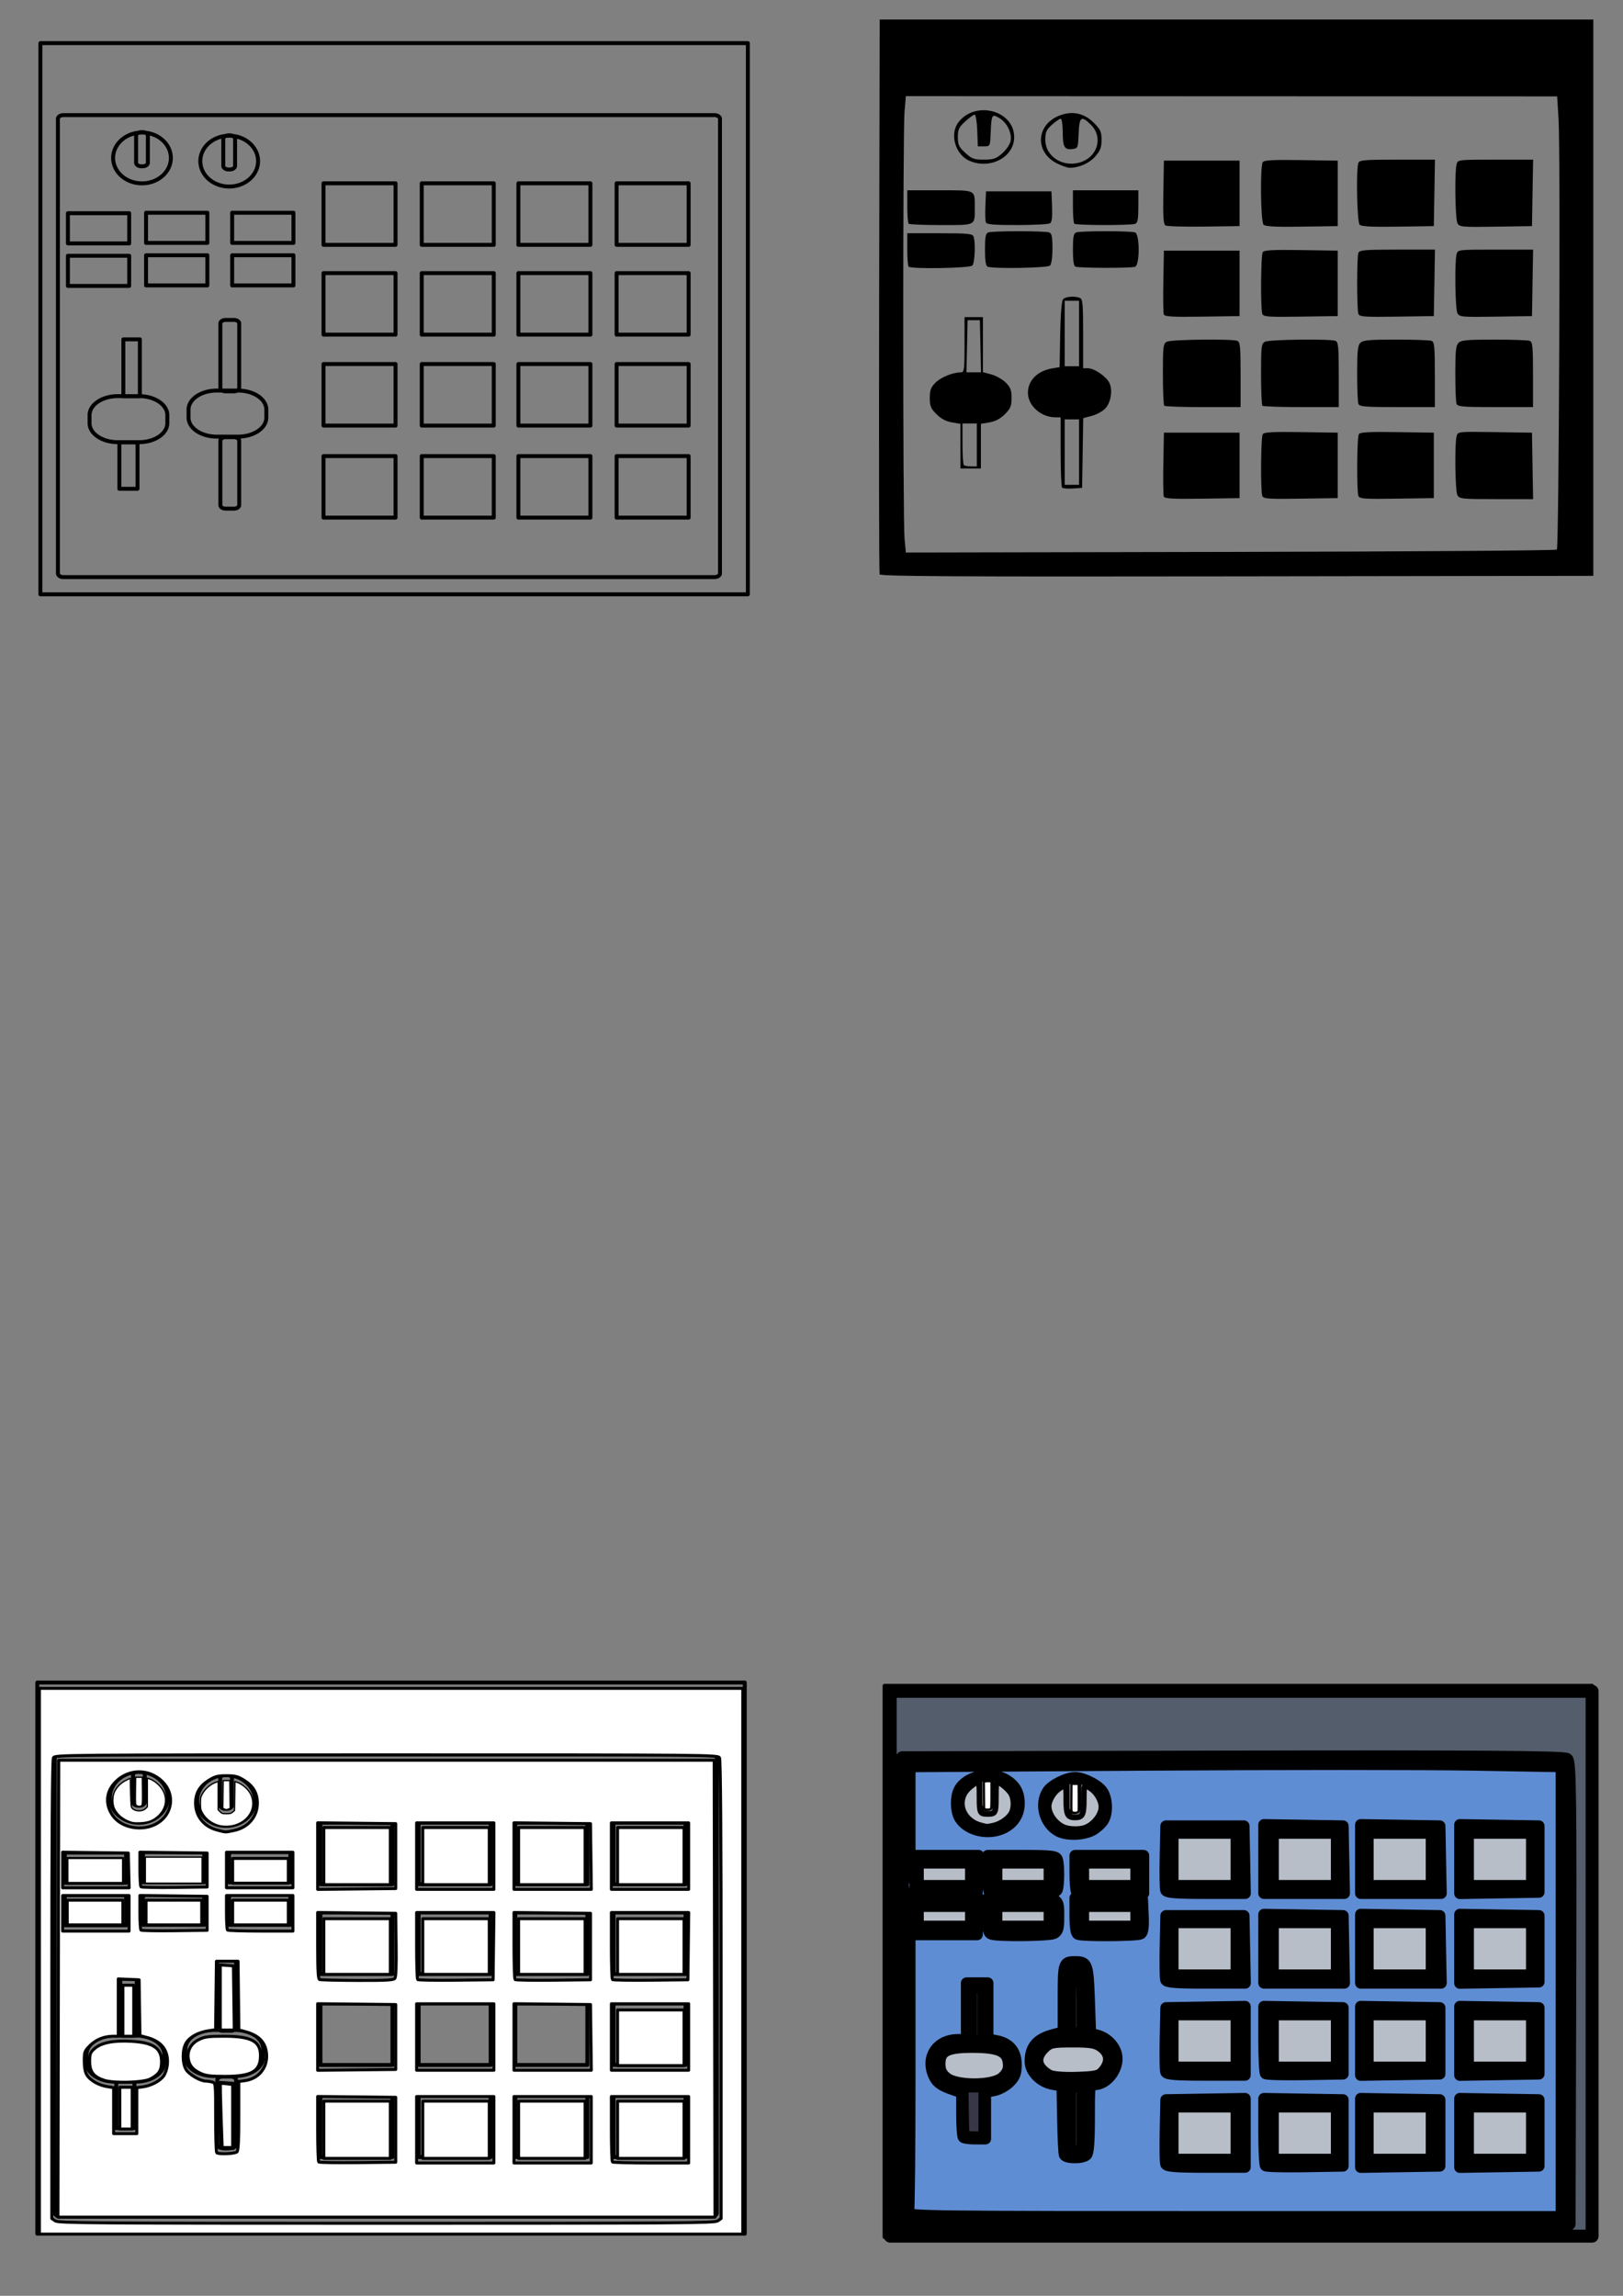 <?xml version="1.0" encoding="UTF-8" standalone="no"?>
<!-- Created with Inkscape (http://www.inkscape.org/) -->

<svg
   width="210mm"
   height="297mm"
   viewBox="0 0 210 297"
   version="1.1"
   id="svg5"
   inkscape:version="1.1.2 (0a00cf5339, 2022-02-04, custom)"
   sodipodi:docname="drum pad controller icon.svg"
   xmlns:inkscape="http://www.inkscape.org/namespaces/inkscape"
   xmlns:sodipodi="http://sodipodi.sourceforge.net/DTD/sodipodi-0.dtd"
   xmlns="http://www.w3.org/2000/svg"
   xmlns:svg="http://www.w3.org/2000/svg">
  <rect x="0" y="0" width="210" height="297" fill="#808080" stroke="none"/>
  <sodipodi:namedview
     id="namedview7"
     pagecolor="#ffffff"
     bordercolor="#666666"
     borderopacity="1.0"
     inkscape:pageshadow="2"
     inkscape:pageopacity="0.0"
     inkscape:pagecheckerboard="0"
     inkscape:document-units="mm"
     showgrid="false"
     inkscape:zoom="1.3249068"
     inkscape:cx="78.1187"
     inkscape:cy="921.19684"
     inkscape:window-width="1680"
     inkscape:window-height="956"
     inkscape:window-x="-11"
     inkscape:window-y="-11"
     inkscape:window-maximized="1"
     inkscape:current-layer="layer5"
     showguides="true"
     inkscape:guide-bbox="true" />
  <defs
     id="defs2">
    <inkscape:path-effect
       effect="rough_hatches"
       id="path-effect2461"
       is_visible="true"
       lpeversion="1"
       direction="69.998,260.921 , 8.144,0"
       dist_rdm="6;1"
       growth="0"
       do_bend="true"
       bender="69.998,265.921 , 5,0"
       bottom_edge_variation="1.46;1"
       top_edge_variation="1.46;1"
       bottom_tgt_variation="0;1"
       top_tgt_variation="0;1"
       scale_bf="1"
       scale_bb="1"
       scale_tf="1"
       scale_tb="1"
       top_smth_variation="0;1"
       bottom_smth_variation="0;1"
       fat_output="true"
       stroke_width_top="1"
       stroke_width_bottom="1"
       front_thickness="1"
       back_thickness="0.25" />
    <inkscape:path-effect
       effect="skeletal"
       id="path-effect1945"
       is_visible="true"
       lpeversion="1"
       pattern="m 33.861,87.615 h 14.8 c 5.651,0 10.201,4.55 10.201,10.201 v 12.157 c 0,5.651 -4.55,10.201 -10.201,10.201 H 33.861 c -5.651,0 -10.201,-4.55 -10.201,-10.201 V 97.816 c 0,-5.651 4.55,-10.201 10.201,-10.201 z"
       copytype="repeated"
       prop_scale="1.28"
       scale_y_rel="false"
       spacing="2.6"
       normal_offset="0"
       tang_offset="0"
       prop_units="false"
       vertical_pattern="false"
       hide_knot="false"
       fuse_tolerance="0" />
    <inkscape:path-effect
       effect="skeletal"
       id="path-effect1762"
       is_visible="true"
       lpeversion="1"
       pattern="#rect1629"
       copytype="repeated"
       prop_scale="1"
       scale_y_rel="false"
       spacing="0"
       normal_offset="0"
       tang_offset="0"
       prop_units="false"
       vertical_pattern="false"
       hide_knot="false"
       fuse_tolerance="0" />
    <clipPath
       clipPathUnits="userSpaceOnUse"
       id="clipPath10189">
      <path
         id="path10191"
         style="fill:#000000;fill-opacity:1;stroke:#000000;stroke-width:5.254;stroke-linecap:round;stroke-linejoin:round;stroke-miterlimit:4;stroke-dasharray:none;stroke-opacity:0.955;paint-order:stroke markers fill"
         d="M 263.716,-5.112 V 194.878 H 464.173 V -5.112 Z M 362.589,123.962 c 0.937,0 1.873,0.927 1.873,2.781 v 7.635 c 0.03,1.638 -0.471,2.964 -1.871,3.617 -0.349,0.163 -0.768,0.056 -1.152,0.082 -0.465,-0.276 -0.929,-0.552 -1.395,-0.828 -3.19,-1.894 6.297,-0.449 3.029,-2.205 -0.434,-0.233 -0.867,-0.466 -1.301,-0.699 -0.166,0.047 -0.361,0.038 -0.498,0.143 -1.4e-4,1e-4 -0.301,0.344 -0.551,0.606 -0.002,0.043 -0.004,0.086 -0.008,0.129 -0.004,0.038 -0.025,-0.014 -0.043,-0.074 -0.279,0.287 -0.457,0.42 0.025,-0.277 0.035,-0.051 -0.05,0.115 -0.047,0.176 0.001,0.024 0.011,0.064 0.021,0.102 0.017,-0.018 0.033,-0.036 0.051,-0.055 0.011,-0.238 -0.008,-0.477 -0.008,-0.715 v -7.635 c 0,-1.855 0.936,-2.781 1.873,-2.781 z" />
    </clipPath>
    <clipPath
       clipPathUnits="userSpaceOnUse"
       id="clipPath11295">
      <path
         id="path11297"
         style="fill:#000000;fill-opacity:1;stroke:#000000;stroke-width:1.39;stroke-linecap:round;stroke-linejoin:round;stroke-miterlimit:4;stroke-dasharray:none;stroke-opacity:0.955;paint-order:stroke markers fill"
         d="m 78.358,246.787 -74.871,5.3e-4 v 47.661 H 78.358 v -19.607 c -0.078,0.117 -0.186,0.214 -0.332,0.282 -0.023,0.011 -0.047,0.017 -0.072,0.021 0.11,0.201 0.102,0.476 0.117,0.671 -0.015,0.322 -0.063,0.637 -0.047,0.958 0.005,0.099 0.005,0.199 0.003,0.298 -0.012,0.592 -0.38,0.819 -0.665,0.69 -0.12,0.211 -0.212,0.377 -0.411,0.565 -0.038,0.036 -0.078,0.071 -0.118,0.106 -0.019,0.189 -0.072,0.372 -0.107,0.559 -0.099,0.426 -0.512,0.616 -0.717,0.969 -0.033,0.057 -0.039,0.138 -0.035,0.215 -0.125,-0.286 -0.46,0.913 -0.735,0.793 -0.051,0.067 -0.114,0.113 -0.182,0.14 -0.033,0.029 -0.068,0.052 -0.104,0.071 v 1.067 c 0.012,0.015 0.025,0.029 0.037,0.044 0.197,0.233 0.128,0.308 -0.038,0.325 -0.006,0.973 -0.991,0.957 -0.991,-0.008 v 0.087 0.598 c 0,0.815 -0.683,0.952 -0.915,0.414 -0.218,0.11 -0.489,0.007 -0.609,-0.311 -0.06,-0.086 -0.104,-0.183 -0.126,-0.291 -0.045,-0.241 0.039,0.191 -0.07,-0.264 -0.059,-0.247 -0.078,-0.478 -0.065,-0.73 v -1.041 c 0,-0.212 0.046,-0.379 0.119,-0.499 -0.16,-0.429 0.04,-0.723 0.334,-0.721 0.047,0 0.097,0.008 0.148,0.025 -0.002,-0.015 -0.004,-0.029 -0.006,-0.044 -0.055,-0.488 0.162,-0.731 0.408,-0.731 0.085,5e-5 0.173,0.029 0.254,0.087 0.035,-0.182 0.114,-0.356 0.166,-0.532 0.113,-0.382 0.337,-0.547 0.543,-0.545 0.027,0 0.053,0.003 0.079,0.009 0.028,-0.121 0.063,-0.24 0.111,-0.357 0.133,-0.33 0.314,-0.458 0.553,-0.651 0.025,-0.155 0.055,-0.31 0.093,-0.464 0.087,-0.35 0.27,-0.528 0.454,-0.567 0.076,-0.212 0.157,-0.427 0.239,-0.643 -0.003,-0.057 -0.01,-0.11 -0.021,-0.157 -0.004,-0.015 -0.008,-0.031 -0.012,-0.046 -0.023,-0.067 -0.058,-0.13 -0.071,-0.199 -0.018,-0.098 -0.024,-0.185 -0.024,-0.267 -0.016,-0.104 -0.031,-0.207 -0.046,-0.31 -0.175,-1.183 -0.255,-2.45 -0.347,-3.648 -0.007,-0.089 -0.002,-0.168 0.007,-0.242 -0.022,0.021 -0.043,0.042 -0.068,0.066 -0.048,0.067 -0.103,0.13 -0.143,0.202 -0.037,0.067 -0.039,0.153 -0.087,0.212 -0.172,0.212 -0.377,0.396 -0.566,0.593 -0.153,0.16 -0.577,-0.318 -0.668,0.018 -0.271,0.013 -0.921,0.047 -1.178,0.044 -0.521,-0.006 -1.026,-0.103 -1.34,-0.556 -0.143,-0.06 -0.199,-0.127 -0.241,-0.212 -0.051,0.25 -0.138,0.571 -0.291,0.609 -0.077,0.019 -0.155,0.021 -0.233,0.014 0.193,0.123 0.287,0.427 0.106,0.842 -0.058,0.134 -0.108,0.27 -0.153,0.408 -0.09,0.626 -0.308,1.226 -0.46,1.838 -0.008,0.033 -0.01,0.07 -0.011,0.106 0.004,0.018 0.006,0.036 0.01,0.056 0.001,0.005 -0.006,0.005 -0.013,0.005 -0.004,0.047 -0.013,0.091 -0.043,0.124 -0.029,0.032 -0.001,-0.044 0.013,-0.117 -0.064,0.019 -0.127,0.044 -0.191,0.069 -0.001,0.324 -0.002,0.437 -0.002,0.801 -2.64e-4,0.003 -7.93e-4,0.005 -0.001,0.007 0.014,0.169 0.021,0.011 0.048,0.347 0.008,0.107 0.008,0.215 0.011,0.322 -0.051,0.559 -0.019,0.365 -0.136,0.94 -0.077,0.38 -0.163,0.909 -0.372,1.247 -0.085,0.137 -0.22,0.239 -0.352,0.331 -0.071,0.049 -0.164,0.056 -0.245,0.084 -0.118,-0.003 0.036,-0.004 -0.2,0.044 -0.083,0.017 -0.167,0.035 -0.252,0.038 -0.121,0.005 -0.242,1.5e-4 -0.361,-0.013 -0.033,0.196 -0.175,0.267 -0.339,0.286 0.294,0.319 0.052,0.83 -0.656,0.75 -0.02,-0.003 -0.04,-0.006 -0.06,-0.007 -0.037,-0.003 -0.092,0.039 -0.112,-0.005 -0.016,-0.026 0.105,-0.04 0.076,-0.051 -0.144,-0.054 -0.255,-0.087 -0.344,-0.108 -0.175,0.182 -0.416,0.387 -0.558,0.498 0.214,0.215 0.14,0.603 -0.331,0.799 -0.043,0.181 -0.059,0.193 -0.151,0.348 0.009,-0.011 0.036,-0.045 0.027,-0.034 -0.102,0.133 -0.176,0.233 -0.254,0.312 -0.003,0.322 -0.118,0.534 -0.268,0.636 -0.006,0.071 -0.025,0.139 -0.066,0.195 -0.089,0.124 -0.284,0.111 -0.426,0.167 -0.199,-0.069 -0.403,-0.156 -0.617,-0.169 -0.045,-0.003 -0.091,0.01 -0.135,0.005 -0.253,-0.038 -0.367,-0.092 -0.605,-0.178 -0.208,-0.05 -0.22,-0.068 -0.421,-0.064 -0.045,0 -0.09,0.007 -0.135,0.015 -0.016,0.003 -0.059,0.03 -0.047,0.016 0.079,-0.07 0.166,-0.129 0.249,-0.194 0.589,-0.457 -1.25,0.173 -0.685,-0.312 0.088,-0.076 0.165,-0.167 0.265,-0.227 0.046,-0.029 0.106,-0.028 0.16,-0.034 0.013,-0.003 0.026,-0.003 0.039,-0.004 -0.03,-0.03 -0.057,-0.062 -0.079,-0.099 -0.044,-0.073 -0.014,-0.174 0.012,-0.256 0.102,-0.319 0.4,-0.45 0.638,-0.648 0.161,-0.134 0.293,-0.192 0.391,-0.192 0.067,1.6e-4 0.118,0.028 0.151,0.077 -0.003,-0.052 -0.005,-0.099 -0.014,-0.171 -0.011,-0.053 -0.023,-0.109 -0.034,-0.165 -0.099,0.086 -0.259,0.198 -0.411,0.159 -0.232,-0.059 -0.386,-0.299 -0.513,-0.503 -0.037,-0.06 -0.017,-0.179 0.028,-0.313 -0.002,-0.107 0.04,-0.213 0.122,-0.297 0.06,-0.129 0.119,-0.241 0.144,-0.289 0.159,-0.315 0.371,-0.45 0.555,-0.455 0.24,-0.006 0.434,0.21 0.415,0.546 0.144,-0.02 0.289,-0.04 0.433,-0.034 0.027,-0.04 0.051,-0.065 0.072,-0.065 0.028,0 0.049,0.039 0.067,0.096 0.048,0.017 0.096,0.033 0.145,0.049 0.004,-0.011 0.009,-0.018 0.015,-0.02 0.024,-0.006 0.048,-0.012 0.072,-0.016 -0.006,-0.045 -0.01,-0.093 -0.01,-0.145 v -1.71 c 0,-0.035 -0.032,-0.101 -0.005,-0.11 -0.01,-0.149 0.201,-0.061 0.995,0 -0.002,-0.029 -0.004,-0.061 -0.007,-0.103 -0.012,-0.026 -0.052,-0.092 -0.047,-0.092 7.93e-4,-1.1e-4 0.003,0 0.006,0.004 0.063,0.063 0.124,0.129 0.183,0.197 -0.002,-0.013 -0.006,-0.024 -0.008,-0.038 -0.045,-0.267 -0.082,-0.806 0.175,-1.045 -0.024,-0.283 -0.009,-0.568 -5.29e-4,-0.742 0.006,-0.065 0.011,-0.129 0.018,-0.194 -0.061,-0.047 -0.123,-0.093 -0.187,-0.134 0.048,-0.15 0.059,-0.317 0.144,-0.45 0.128,-0.199 0.289,-0.266 0.461,-0.244 0.043,-0.046 0.084,-0.093 0.125,-0.142 0.361,-0.436 0.701,-0.892 1.014,-1.365 -0.003,-0.207 -0.001,-0.415 0.002,-0.622 -0.025,-0.133 -0.098,-0.299 0.005,-0.354 1.27e-4,-0.007 -2.65e-4,-0.012 5.29e-4,-0.017 0.011,-0.309 -0.003,-0.459 0.529,-0.221 0.048,-0.019 0.092,-0.036 0.131,-0.049 -0.002,-0.009 -5.29e-4,-0.019 -0.002,-0.028 -0.049,-0.103 -0.346,-0.078 0.035,-0.317 -0.176,-0.085 -0.312,-0.316 -0.296,-0.697 0.004,-0.096 0.005,-0.194 0.005,-0.293 -0.172,-0.34 -0.207,-1 -0.227,-1.153 -0.048,-0.749 -0.023,-1.501 0.012,-2.25 0.006,-0.122 0.013,-0.244 0.018,-0.366 -0.1,0.032 -0.201,0.056 -0.306,0.06 -0.064,0.003 -0.034,-0.124 -0.045,-0.188 -0.024,-0.138 -0.046,-0.276 -0.059,-0.414 -0.034,-0.357 -0.062,-0.742 -0.005,-1.104 -0.089,-0.025 -0.122,-0.113 -0.142,-0.213 l -5.29e-4,-5.3e-4 c -0.08,-0.062 -0.064,-0.172 -0.04,-0.286 -0.015,-0.059 -0.034,-0.116 -0.054,-0.173 -0.014,-0.008 -0.029,-0.017 -0.045,-0.028 -0.017,-0.011 -0.034,-0.023 -0.05,-0.035 -0.048,0.156 -0.093,0.312 -0.155,0.463 -0.168,0.408 -0.356,0.508 -0.875,0.02 -0.003,-0.003 -0.005,-0.009 -0.007,-0.016 -0.114,0.014 -0.074,-0.012 -0.003,-0.065 0.008,-0.197 0.1,-0.678 0.117,-0.775 0.151,-0.348 0.022,-0.109 0.28,-0.345 -0.188,-0.211 -0.39,-0.421 -0.533,-0.665 -0.067,-0.113 -0.106,-0.24 -0.159,-0.36 -0.092,-0.208 -0.09,-0.376 -0.035,-0.491 -0.099,-0.114 -0.176,-0.257 -0.212,-0.337 -0.056,-0.127 -0.103,-0.257 -0.143,-0.389 -0.035,-0.001 -0.07,-0.003 -0.103,-0.012 -0.003,-7.9e-4 -0.006,-0.002 -0.009,-0.003 -0.022,-2.6e-4 -0.037,-0.006 -0.048,-0.016 -0.154,-0.056 -0.291,-0.153 -0.402,-0.275 -0.112,0.017 -0.264,0.013 -0.472,-0.015 -0.071,-0.01 -0.071,-0.112 -0.074,-0.196 -0.152,0.005 -0.242,0.005 -0.296,-0.012 -0.025,-8e-4 -0.048,-0.002 -0.074,-0.003 -0.036,-0.001 -0.002,-0.07 0,-0.109 -0.005,-0.055 1.38e-4,-0.132 5.29e-4,-0.239 -2e-6,-0.121 -5e-6,-0.242 0,-0.362 -0.002,-0.003 -0.004,-0.007 -0.007,-0.01 -0.049,0.011 -0.1,0.017 -0.157,0.015 -0.031,-0.019 -0.067,-0.035 -0.104,-0.049 -0.047,0.015 -0.092,0.033 -0.138,0.049 -0.337,0.156 -0.312,0.198 -0.822,-0.214 -0.001,-8e-4 -0.002,-0.002 -0.003,-0.003 -0.05,0.041 -0.105,0.083 -0.17,0.131 -0.059,0.044 -0.107,0.133 -0.18,0.127 -0.244,-0.02 -0.523,-0.039 -0.707,-0.2 -0.087,-0.076 0.065,-0.221 0.098,-0.332 0.254,-0.273 0.524,-0.53 0.787,-0.793 -0.067,-0.073 -0.122,-0.156 -0.147,-0.261 -0.022,-0.092 -0.005,-0.19 -0.007,-0.285 0.006,-0.016 0.01,-0.025 0.015,-0.037 -0.102,10e-4 -0.211,-0.023 -0.32,-0.06 -0.016,0.014 -0.031,0.027 -0.047,0.041 -0.488,0.427 -0.926,0.052 -0.661,-0.375 -0.106,-0.075 -0.211,-0.15 -0.317,-0.225 0.068,0.011 0.228,0.098 0.203,0.034 -0.078,-0.201 -0.378,-0.3 -0.391,-0.515 -0.003,-0.051 0.007,-0.093 0.027,-0.128 h -0.153 c -0.745,0 -0.745,-0.752 0,-0.752 h 0.27 0.038 c 0.012,-0.048 0.098,0 0.147,0 h 0.472 0.013 c 0.097,0 0.195,-0.007 0.291,0 h 0.711 c 0.058,0 0.137,-0.035 0.193,-0.033 0.026,0.001 0.047,0.01 0.06,0.033 h 0.109 c 0.063,-0.107 0.143,-0.192 0.316,-0.161 0.012,0.002 0.023,0.004 0.035,0.007 0.024,-0.052 0.058,-0.122 0.125,-0.264 0.146,-0.141 0.22,-0.245 0.319,-0.242 0.099,0.003 0.221,0.113 0.465,0.398 0.063,0.074 -0.023,0.194 -0.034,0.291 -0.018,0.163 -0.029,0.323 -0.036,0.485 0.003,-2.6e-4 0.005,-5.3e-4 0.008,-5.3e-4 0.051,-0.002 0.103,0.027 0.213,0.08 0.336,0.26 0.378,0.302 0.717,0.53 0.244,0.165 0.689,0.404 0.652,0.777 -0.003,0.032 -0.012,0.062 -0.023,0.092 0.025,0.002 0.051,0.006 0.075,0.012 0.292,0.075 0.473,0.331 0.454,0.627 0.006,0.083 0.014,0.165 0.024,0.247 0.14,0.018 0.15,0.155 0.149,0.311 0.093,0.061 -0.005,0.234 -0.005,0.349 -4.8e-5,0.068 -0.002,0.136 -0.003,0.205 0.036,-0.002 0.073,-0.003 0.12,0.003 0.039,-0.11 0.1,-0.213 0.144,-0.321 0.142,-0.021 0.284,-0.079 0.427,-0.064 0.087,0.009 0.162,0.073 0.227,0.131 0.126,0.112 0.207,0.244 0.261,0.387 0.018,0.006 0.037,0.012 0.055,0.019 0.198,0.028 0.4,0.042 0.571,0.138 0.04,0.023 0.018,0.073 -0.011,0.125 0.074,0.096 0.051,0.067 0.081,0.245 0.095,-0.025 0.19,-0.048 0.288,-0.058 0.033,-0.004 0.006,0.066 0.008,0.099 0.01,0.129 0.02,0.258 0.029,0.387 0.039,0.583 0.045,1.167 0.092,1.749 0.072,0.003 0.14,0.169 0.211,0.232 7.94e-4,0.03 7.94e-4,0.06 5.29e-4,0.09 0.078,0.052 0.127,0.118 0.159,0.192 0.043,-0.075 0.084,-0.153 0.161,-0.168 0.442,-0.091 0.656,0.033 0.728,0.418 0.034,0.182 0.028,0.403 0.005,0.622 0.056,-5.3e-4 0.112,2.6e-4 0.168,0.003 0.053,0.006 0.106,0.011 0.159,0.019 0.397,0.062 0.16,0.008 0.124,0.044 -0.035,0.034 -0.067,0.072 -0.101,0.107 0.186,-0.087 0.371,-0.174 0.557,-0.261 0.068,0.114 0.169,0.214 0.204,0.342 0.025,0.093 -0.008,0.413 -0.041,0.677 0.041,0.232 0.064,0.465 0.03,0.65 -0.047,0.262 -0.134,0.434 -0.288,0.568 -0.026,0.075 -0.055,0.149 -0.087,0.219 0.231,0.016 0.461,-0.026 0.674,0.109 0.424,-0.147 0.61,-0.26 0.708,-0.197 0.013,2.4e-4 0.026,0 0.039,0 0.1,-0.263 0.226,-0.508 0.297,-0.67 0.079,-0.122 0.123,-0.275 0.236,-0.367 0.457,-0.37 0.54,-0.214 0.993,-0.223 0.535,-0.01 0.087,-0.033 0.417,-0.012 0.092,-0.056 0.17,-0.148 0.273,-0.173 -0.079,8e-5 -0.157,-0.006 -0.234,-0.024 -0.061,-0.015 0.01,-0.127 0.012,-0.19 0.012,-0.34 0.011,-0.647 0.002,-0.991 -0.006,-0.198 -0.045,-0.396 -0.029,-0.594 0.003,-0.031 0.038,-0.046 0.067,-0.065 -0.052,-0.026 -0.094,-0.057 -0.071,-0.095 0.043,-0.071 0.098,-0.131 0.16,-0.187 -0.255,-0.446 -0.32,-0.531 -0.7,-1.106 -0.089,-0.125 -0.177,-0.251 -0.266,-0.376 -0.116,0.01 -0.237,-0.023 -0.355,-0.027 -0.089,-0.073 -0.194,-0.13 -0.266,-0.22 -0.319,-0.401 -0.349,-0.909 -0.336,-1.406 -0.125,-0.128 -0.189,-0.173 -0.513,-0.452 -0.085,0.046 -0.196,0.097 -0.236,0.075 -0.167,-0.092 -0.304,-0.23 -0.439,-0.367 -0.004,2.6e-4 -0.008,-5e-5 -0.012,5.3e-4 -0.089,0.033 -0.162,0.049 -0.184,0.008 -0.038,0.004 -0.074,0.004 -0.076,-0.025 -0.004,-0.042 -0.005,-0.086 -0.008,-0.129 -0.439,-0.035 -0.576,-0.35 -0.413,-0.56 -0.015,-0.054 -0.027,-0.11 -0.042,-0.163 -0.001,-0.016 -0.002,-0.031 -0.003,-0.047 -0.012,0.007 -0.025,0.014 -0.037,0.021 -0.006,0.012 -0.013,0.02 -0.025,0.02 -0.002,-7e-5 -0.004,9e-5 -0.007,0 -0.015,0.041 -0.053,0.042 -0.141,-0.003 -0.622,-0.002 -0.601,0.125 -0.6,-0.173 3.2e-5,-0.06 -7.4e-5,-0.12 0,-0.18 -0.089,0.034 -0.179,0.043 -0.236,-0.016 -0.008,-0.008 -0.015,-0.016 -0.022,-0.025 -0.091,0.066 -0.182,0.133 -0.274,0.197 -0.113,0.079 -0.221,0.166 -0.34,0.235 -0.035,0.081 -0.082,0.157 -0.12,0.237 -0.069,0.061 -0.117,0.204 -0.207,0.184 -0.201,-0.043 -0.757,-0.246 -0.557,-0.583 0.057,-0.097 0.131,-0.183 0.212,-0.263 0.008,-0.049 0.021,-0.113 0.042,-0.199 0.066,-0.273 0.142,-0.581 0.253,-0.873 -0.024,0.021 -0.047,0.043 -0.071,0.064 -0.076,0.067 -0.145,0.146 -0.23,0.2 -0.07,0.044 -0.154,0.061 -0.23,0.091 -0.061,-0.218 -0.178,-0.428 -0.203,-0.651 -0.035,0.019 -0.061,0.025 -0.059,-0.008 0.002,-0.038 0.024,-0.065 0.055,-0.089 0.003,-0.08 0.085,-0.128 0.162,-0.173 -0.014,-0.019 -0.026,-0.038 -0.035,-0.051 -0.045,-0.064 -0.069,-0.141 -0.103,-0.211 -0.007,-0.07 -0.02,-0.14 -0.021,-0.21 -7.94e-4,-0.167 0.064,-0.451 0.196,-0.55 0.06,-0.045 0.136,-0.058 0.212,-0.07 0.012,-0.021 0.025,-0.041 0.039,-0.058 0.032,-0.08 0.089,-0.135 0.259,-0.247 0.143,-0.094 0.313,-0.01 0.461,-0.071 0.094,-0.017 0.159,-0.033 0.215,-0.036 0.052,-0.002 0.096,0.008 0.15,0.04 0.013,-0.005 0.021,-0.013 0.035,-0.018 0.053,-0.09 0.179,-0.157 0.479,-0.193 0.005,-5.3e-4 0.011,-8e-4 0.016,-10e-4 0.127,-0.004 0.214,0.14 0.251,0.314 0.072,-0.108 0.172,-0.164 0.274,-0.164 0.188,0 0.376,0.186 0.376,0.559 v 0.211 c 0.115,0.016 0.184,0.04 0.291,0.089 0.013,0.006 0.025,0.013 0.037,0.019 0.125,-0.065 0.258,-0.12 0.468,-0.184 0.138,-0.042 0.281,-0.062 0.424,-0.081 0.215,-0.028 0.424,0.015 0.629,-0.073 0.109,0.232 0.264,0.447 0.328,0.696 0.012,0.049 -0.086,0.053 -0.131,0.074 -0.102,0.047 -0.205,0.093 -0.312,0.129 -0.141,0.048 -0.286,0.081 -0.428,0.123 -0.002,5.2e-4 -0.003,2.6e-4 -0.005,0.002 5.29e-4,0.005 0.001,0.01 0.002,0.015 0.007,0.057 -0.107,0.289 -0.138,0.335 -0.005,0.008 -0.019,0.003 -0.028,0.005 -0.036,-0.045 -0.071,-0.09 -0.107,-0.134 -0.007,0.003 -0.014,0.007 -0.021,0.011 0.057,0.084 0.11,0.171 0.143,0.266 0.01,0.028 -0.049,0.11 -0.111,0.186 0.08,0.042 0.776,0.404 1.138,0.59 0.305,-0.219 0.544,-0.164 0.824,0.159 0.021,0.024 0.035,0.051 0.045,0.08 0.425,-0.157 0.459,-0.046 0.499,0.368 -0.003,0.006 -0.005,0.012 -0.007,0.019 0.013,0.041 0.027,0.082 0.04,0.123 0.085,0.22 0.052,0.155 0.157,0.353 0.011,0.021 0.043,0.048 0.057,0.069 0.02,0.002 0.04,0.005 0.059,0.007 0.053,0.005 0.108,-0.002 0.16,0.013 0.019,0.005 0.022,0.045 0.042,0.043 0.032,-0.002 0.053,-0.035 0.08,-0.052 0.336,-0.215 0.131,-0.128 0.682,-0.137 0.088,0.12 0.206,0.222 0.265,0.359 0.038,0.087 0.016,0.189 0.014,0.284 -0.008,0.332 -0.039,0.61 -0.125,0.932 -0.035,0.132 5.29e-4,0.407 -0.135,0.388 -0.191,-0.028 -0.236,-0.306 -0.353,-0.459 0.062,0.234 0.141,0.465 0.187,0.703 0.002,0.01 -0.009,0.015 -0.021,0.018 0.008,0.02 0.019,0.036 0.025,0.058 0.095,-0.062 0.236,-0.153 0.431,-0.306 0.017,-0.013 0.033,0.028 0.049,0.043 0.039,0.036 0.074,0.077 0.117,0.11 0.009,0.007 0.019,0.012 0.028,0.019 0.015,-0.128 0.056,-0.199 0.198,-0.196 0.111,0.002 0.283,0.048 0.551,0.145 0.087,0.032 0.049,0.179 0.065,0.27 0.018,0.103 0.034,0.206 0.05,0.31 0.202,0.126 0.333,0.232 0.473,0.544 0.036,0.08 0.004,0.261 -0.032,0.415 0.269,-0.11 0.357,-0.131 0.613,0.409 0.042,0.089 -0.048,0.193 -0.098,0.278 -0.059,0.1 -0.13,0.192 -0.205,0.282 -0.042,0.355 -0.153,0.9 -0.224,1.254 0.017,0.019 0.045,0.049 0.063,0.069 0.182,-0.034 0.334,-0.007 0.65,-0.01 0.076,0.222 0.206,0.433 0.229,0.667 0.009,0.098 -0.077,0.179 -0.13,0.264 -0.011,0.076 -0.043,0.169 -0.047,0.24 -3e-6,0.098 0,0.195 0,0.292 0.01,0.032 0.02,0.065 0.029,0.099 0.052,0.089 0.104,0.178 0.156,0.267 -2.01e-4,-0.008 2.65e-4,-0.017 -5.29e-4,-0.024 -0.002,-0.026 -0.037,-0.093 -0.014,-0.08 0.084,0.052 0.166,0.116 0.245,0.187 0.039,-1.3e-4 0.078,0.003 0.116,0.012 z m -9.814,7.864 c -0.009,5.3e-4 -0.027,0.015 -0.045,0.036 0.003,-2.6e-4 0.003,-2e-4 0.005,-5.2e-4 0.02,-0.002 0.041,-0.005 0.063,-0.007 0.002,-8e-4 0.001,-0.002 -0.021,-0.007 0.006,-0.015 0.005,-0.022 -0.002,-0.022 z m -1.003,0.979 c -0.057,0.005 0.027,0.094 0.083,0.182 0.001,-0.001 0.003,-0.002 0.005,-0.003 0.038,-0.026 0.079,-0.046 0.119,-0.068 -0.009,-0.006 -0.018,-0.012 -0.026,-0.018 -0.097,-0.015 -0.145,-0.05 -0.163,-0.093 -0.003,-1.9e-4 -0.006,-5.3e-4 -0.008,-5.3e-4 -0.003,-1.4e-4 -0.006,-2.4e-4 -0.009,0 z m 3.771,0.364 c -0.005,0.002 -0.01,0.003 -0.014,0.004 0.016,0.022 0.031,0.044 0.047,0.066 0.009,10e-4 0.018,0.002 0.027,0.004 -0.02,-0.025 -0.039,-0.049 -0.059,-0.074 z m -2.447,0.651 c -0.018,0.047 -0.04,0.092 -0.056,0.141 0.019,-0.014 0.039,-0.028 0.058,-0.042 -7.94e-4,-0.033 -0.002,-0.065 -0.002,-0.098 z m 4.995,0.908 c -0.002,-5.3e-4 -0.002,-7.9e-4 -0.002,5.3e-4 5.29e-4,0.005 0.001,0.009 0.002,0.014 0.003,-0.001 0.007,-0.002 0.01,-0.003 0.004,-0.001 -0.005,-0.009 -0.01,-0.011 z m -6.059,0.133 c -0.033,0.004 -0.038,0.069 -0.059,0.1 0.041,-0.053 0.063,-0.08 0.075,-0.099 -0.003,-2.6e-4 -0.006,-7.9e-4 -0.009,-10e-4 -0.002,-2.6e-4 -0.005,-2.6e-4 -0.007,0 z m 2.396,0.114 c -7.94e-4,1.6e-4 -0.002,5.3e-4 -0.003,0.001 -0.011,0.01 -0.016,0.028 -0.023,0.043 0.012,-0.009 0.024,-0.018 0.033,-0.027 -2.65e-4,-0.005 -7.94e-4,-0.01 -0.001,-0.015 -0.002,-7.9e-4 -0.004,-0.002 -0.006,-0.002 z m -8.034,0.229 c -0.018,0.184 7.94e-4,0.415 0.241,0.371 0.018,-0.018 0.036,-0.037 0.054,-0.056 -0.113,-0.019 -0.23,-0.033 -0.257,-0.128 -0.019,-0.069 -0.032,-0.131 -0.038,-0.187 z m 12.543,1.026 c -0.196,0.045 -0.342,0.046 -0.523,0.03 0.012,0.031 0.024,0.06 0.034,0.084 0.291,0.673 0.101,0.216 0.332,0.78 0.011,-5.3e-4 0.029,0.006 0.04,0.006 -0.008,-0.025 -0.015,-0.05 -0.022,-0.075 -0.004,-0.007 -0.007,-0.013 -0.009,-0.021 -0.002,-0.006 -0.001,-0.011 0,-0.017 -0.003,-0.014 -0.006,-0.029 -0.009,-0.043 -0.016,-0.089 0.059,-0.171 0.079,-0.259 0.029,-0.124 0.052,-0.249 0.067,-0.376 0.004,-0.036 0.008,-0.073 0.01,-0.11 z m -9.767,0.418 c -0.014,0.052 -0.029,0.103 -0.043,0.155 1.56e-4,0.005 1.06e-4,0.01 5.29e-4,0.015 1.14e-4,10e-4 -1.16e-4,0.002 0,0.004 0.006,0.065 0.016,0.129 0.03,0.192 7.94e-4,-0.122 0.002,-0.245 0.013,-0.366 z m -1.466,0.282 c -0.01,5.3e-4 -0.02,0.003 -0.03,0.006 0.001,0.003 0.002,0.007 0.004,0.01 0.007,0.017 0.07,-0.006 0.053,-0.012 -0.008,-0.003 -0.017,-0.004 -0.026,-0.004 z m 12.097,0.548 c 0.015,0.04 0.032,0.08 0.05,0.119 -0.003,-0.021 -0.02,-0.056 -0.05,-0.119 z m -2.678,0.622 v 5.3e-4 c 0.011,0.017 0.028,0.024 0.053,0.018 -7.94e-4,-10e-4 -0.002,-0.002 -0.003,-0.004 -0.017,-0.005 -0.033,-0.009 -0.051,-0.015 z m -6.646,1.086 c 0.002,0.005 0.004,0.009 0.006,0.014 0.004,0.003 0.009,0.007 0.013,0.01 0.007,-0.002 0.014,-0.005 0.021,-0.007 v -5.2e-4 c -0.014,-0.005 -0.027,-0.011 -0.04,-0.017 z m 0.019,0.024 c -0.003,7.9e-4 -0.005,0.001 -0.008,0.002 0.009,0.021 0.018,0.042 0.026,0.064 5.29e-4,-0.017 0.002,-0.033 0.002,-0.05 -0.007,-0.005 -0.013,-0.01 -0.02,-0.015 z m 11.042,0.479 c -2.64e-4,0.018 2.65e-4,0.035 -0.001,0.052 0.106,0.013 0.08,-0.009 0.001,-0.052 z m -8.283,0.835 v 5.3e-4 c -0.013,0.002 -0.041,0.028 -0.03,0.035 0.015,-2e-4 0.027,0 0.041,0 -0.002,-0.011 -0.003,-0.021 -0.005,-0.032 -5.29e-4,-0.003 -0.003,-0.004 -0.006,-0.004 z m 5.406,1.406 c -0.022,0.003 -0.043,0.004 -0.065,0.006 0.057,0.003 0.114,0.01 0.171,0.021 -0.036,-0.007 -0.071,-0.016 -0.106,-0.027 z m 0.27,0 c -0.002,0.025 -0.011,0.042 -0.036,0.041 -0.037,0 -0.073,-0.004 -0.109,-0.01 0.038,0.008 0.075,0.018 0.111,0.03 0.021,-0.022 0.038,-0.045 0.033,-0.062 z m 0.053,0.053 c -0.015,0.007 -0.031,0.014 -0.047,0.021 0.003,0 0.006,0.003 0.008,0.003 0.11,0.041 0.186,0.148 0.26,0.239 0.112,0.138 0.202,0.287 0.281,0.443 -0.008,-0.182 -0.012,-0.365 -0.013,-0.548 -0.03,0.013 -0.061,0.024 -0.094,0.029 -0.161,0.025 -0.292,-0.061 -0.395,-0.187 z m -1.616,1.13 c -0.003,0.026 -0.035,0.063 -0.043,0.09 -0.02,0.07 -0.07,0.176 -0.125,0.289 0.032,-0.052 0.058,-0.108 0.096,-0.156 0.06,-0.076 0.138,-0.137 0.196,-0.214 0.002,-0.003 0.002,-0.004 0.004,-0.006 -0.04,0 -0.079,-0.003 -0.119,-0.004 -0.003,-1.6e-4 -0.006,5e-5 -0.009,0 z m 1.08,0.125 c -5.29e-4,0 -0.001,0 -0.002,0.003 -0.005,0.019 -0.01,0.038 -0.014,0.057 0.003,-0.003 0.006,-0.004 0.008,-0.006 0.012,-0.009 0.012,-0.054 0.007,-0.054 z m -0.15,0.445 c -0.069,0.108 -0.136,0.153 -0.218,0.271 -0.116,0.059 -0.075,0.022 -0.085,0.276 -0.011,0.269 0.025,0.538 0.025,0.807 -2.2e-4,0.14 0.016,0.282 -0.013,0.419 -0.013,0.061 -0.035,0.12 -0.06,0.178 0.308,-0.003 0.617,0.018 0.925,0.064 0.18,0.116 0.39,0.194 0.538,0.347 0.065,0.067 0.116,0.152 0.157,0.246 0.073,-0.118 0.153,-0.226 0.211,-0.316 0.09,-0.14 0.179,-0.28 0.269,-0.42 -0.213,0 -0.428,-0.016 -0.641,-0.014 -0.054,-0.114 -0.104,-0.23 -0.148,-0.348 -0.092,0.066 -0.189,0.118 -0.3,0.139 -0.14,0.026 -0.179,-0.224 -0.24,-0.352 -0.033,-0.068 -0.026,-0.149 -0.038,-0.224 -0.016,-0.099 -0.023,-0.201 -0.047,-0.299 -0.049,-0.199 -0.165,-0.527 -0.237,-0.735 0.298,-0.025 -0.018,-0.031 -0.077,-0.037 -0.006,0 -0.015,-0.003 -0.021,-0.003 z m -1.22,0.082 c -0.022,0.051 -0.044,0.103 -0.059,0.152 0.004,0.007 0.008,0.013 0.012,0.021 0.005,-0.028 0.011,-0.056 0.019,-0.084 0.008,-0.03 0.017,-0.059 0.028,-0.088 z m -0.081,0.234 c -0.007,0.031 -0.011,0.06 -0.012,0.086 0.004,0.015 0.007,0.03 0.01,0.044 0.004,-0.028 0.009,-0.077 0.013,-0.101 -0.003,-0.007 -0.008,-0.021 -0.011,-0.03 z m -1.787,0.22 c -7.93e-4,0.003 -0.001,0.003 -0.002,0.004 -1.27e-4,0.003 2.14e-4,0.006 -5.29e-4,0.009 0.001,-0.004 0.002,-0.009 0.003,-0.012 z m 1.645,1.416 c -2.35e-4,0.035 0.002,0.07 0.003,0.104 0.019,-0.003 0.038,-0.007 0.057,-0.01 -0.004,-0.007 -0.008,-0.015 -0.012,-0.022 -0.016,-0.024 -0.032,-0.048 -0.048,-0.072 z m 3.121,0.62 v 0 c -0.224,0.005 0.125,0.977 0.131,1.005 h -0.007 c 0.125,0.098 0.226,0.275 0.259,0.534 -2.65e-4,-0.027 -7.94e-4,-0.054 -0.001,-0.081 -0.103,-0.391 -0.2,-0.789 -0.206,-1.196 -7.93e-4,-0.05 -0.012,-0.116 -0.017,-0.176 -0.069,-0.057 -0.123,-0.087 -0.159,-0.086 z m -4.014,0.81 c -0.026,0.041 -0.045,0.105 -0.033,0.075 0.011,-0.025 0.022,-0.05 0.033,-0.075 z m -2.71,0.212 c 7.93e-4,0 0.002,0.003 0.003,0.003 0.005,0.006 0.006,0.003 0.005,-0.003 z m 4.091,0.01 c -0.282,-0.003 -0.562,0.009 -0.844,0.036 -0.051,0.005 -0.381,0.051 -0.604,0.072 0.071,0.077 0.123,0.144 0.135,0.19 0.007,-0.027 -2.12e-4,-0.029 0.107,0.121 0.04,0.05 0.071,0.109 0.12,0.149 0.012,0.01 0.026,-0.02 0.041,-0.02 0.051,0 0.1,0.019 0.15,0.022 0.091,0.005 0.181,0.003 0.272,0 0.39,-0.008 0.699,-0.026 1.088,-0.044 0.111,-0.004 0.223,-0.008 0.334,-0.012 0.038,-0.059 0.083,-0.12 0.106,-0.167 0.055,-0.114 0.127,-0.218 0.196,-0.325 -0.273,-0.004 -0.546,-0.009 -0.819,-0.016 -0.094,-0.003 -0.188,-0.005 -0.282,-0.006 z m -3.977,0.045 v 0 c 8e-5,0.003 -7.1e-5,0.004 0,0.006 7.94e-4,0 0.002,-0.003 0.003,-0.003 -7.94e-4,0 -0.002,-0.003 -0.003,-0.004 z m 2.159,0.048 c -0.028,-3e-5 -0.054,0.003 -0.078,0.005 -0.01,0.019 -0.019,0.039 -0.029,0.058 0.26,0.146 0.41,0.203 0.495,0.216 -0.07,-0.044 -0.115,-0.161 -0.185,-0.225 -0.015,0 -0.027,-0.003 -0.033,-0.004 -0.036,-0.013 -0.07,-0.028 -0.103,-0.046 -0.021,-0.003 -0.044,-0.003 -0.066,-0.003 z m -4.373,4.829 c -0.02,0.022 -0.042,0.041 -0.063,0.062 -0.014,0.116 -0.032,0.224 -0.038,0.291 -0.01,0.13 -0.016,0.26 -0.012,0.388 0.002,3e-5 0.005,0 0.007,0 0.019,-0.022 0.041,-0.043 0.067,-0.059 0.04,-0.044 0.083,-0.089 0.104,-0.132 0.036,-0.074 0.07,-0.149 0.1,-0.226 -0.028,-0.066 -0.041,-0.133 -0.04,-0.201 -0.035,-0.008 -0.07,-0.018 -0.105,-0.024 -0.009,-0.003 -0.022,-0.007 -0.022,-0.016 7.93e-4,-0.033 5.29e-4,-0.053 0.001,-0.084 z m 10.896,0.569 c -5.29e-4,-8e-5 -0.001,0 -0.002,0.003 -0.007,0.015 -0.013,0.03 -0.018,0.043 0.007,-0.004 0.015,-0.008 0.022,-0.012 0.008,-0.004 0.002,-0.03 -0.003,-0.03 z m -9.699,0.464 c -0.015,0.051 -0.032,0.102 -0.047,0.153 0.032,-0.047 0.064,-0.092 0.097,-0.139 -0.016,-0.003 -0.032,-0.006 -0.05,-0.015 z m 0.996,0.651 c -0.004,0.055 0.007,0.125 0.012,0.164 0.101,-0.026 0.062,-0.095 -0.012,-0.164 z m -0.652,0.72 c -0.134,0.209 -0.269,0.412 -0.422,0.62 0.024,0 0.049,-0.003 0.073,-0.004 0.035,-0.003 0.063,-0.03 0.097,-0.037 0.068,-0.014 0.137,-0.022 0.205,-0.034 0.001,-0.006 0.002,-0.012 0.003,-0.016 -0.01,-0.017 -0.032,-0.032 -0.031,-0.052 0.007,-0.1 0.036,-0.197 0.055,-0.296 0.011,-0.058 0.023,-0.114 0.035,-0.172 -0.005,-0.003 -0.011,-0.006 -0.017,-0.009 z m -1.611,0.175 c 5.29e-4,-8e-5 0.001,8e-5 0.002,0 -5.29e-4,-2.1e-4 -0.001,0 -0.002,0 z m -5.544,1.359 v 0.003 c 0.117,0 0.258,0.044 0.408,0.155 0.259,0.19 0.529,0.408 0.228,0.812 -0.003,0.004 -0.007,0.007 -0.01,0.011 -0.004,0.033 -0.007,0.066 -0.008,0.099 -0.056,0.046 -0.089,0.075 -0.109,0.089 -5.3e-4,0.273 0.039,-0.102 -0.023,0.36 -0.042,0.105 -0.074,0.216 -0.127,0.316 -0.025,0.047 -0.051,0.128 -0.103,0.12 -0.058,-0.008 -0.078,-0.011 -0.127,-0.018 -0.1,0.067 -0.22,0.065 -0.323,-0.008 2e-6,0.018 0,0.037 0,0.056 0.011,0.336 -0.024,0.428 -0.27,0.7 -0.035,0.039 -0.079,0.071 -0.126,0.096 -0.068,0.036 -0.143,0.056 -0.214,0.083 -0.012,0 -0.019,0 -0.029,-0.003 0.024,0.108 -0.02,0.235 -0.09,0.32 -0.078,0.095 -0.218,0.115 -0.327,0.173 -0.131,-0.003 -0.258,-0.027 -0.386,-0.031 7.94e-4,0.012 0.002,0.021 0.003,0.037 -0.034,-0.008 -0.045,0.003 -0.042,0.027 0.059,0.025 0.118,0.052 0.174,0.083 0.022,0.012 -0.033,0.052 -0.059,0.049 -0.009,0.018 -0.019,0.034 -0.037,0.042 -0.02,0.009 -0.016,-0.079 -0.026,-0.059 -0.002,0.004 -0.003,0.008 -0.003,0.015 0.023,0.051 0.037,0.096 0.005,0.101 -0.027,0.004 -0.055,0.007 -0.082,0.01 -0.589,0.117 -0.658,0.174 -0.672,-0.01 -0.027,-0.006 -0.015,-0.054 -0.004,-0.086 -0.001,-0.033 -0.002,-0.069 -0.005,-0.111 -0.019,-0.274 -0.011,-0.059 0.033,0.016 0.041,-0.136 0.064,-0.184 0.112,-0.262 -0.002,-0.005 -0.004,-0.011 -0.007,-0.016 -0.009,-0.007 -0.01,-0.013 -0.006,-0.016 -0.02,-0.045 -0.037,-0.086 -0.053,-0.121 -0.019,0.021 -0.036,0.039 -0.052,0.05 -0.026,0.018 0.014,-0.064 0.034,-0.09 5.29e-4,0 5.29e-4,-2.1e-4 0.001,-0.003 -0.06,-0.143 -0.076,-0.21 -0.04,-0.252 -5.3e-4,0 -0.001,-0.003 -0.002,-0.003 -0.005,0.003 -0.007,0.004 -0.012,0.007 -0.004,0.003 0.008,-0.014 0.01,-0.01 5.3e-4,0 0.001,0.003 0.002,0.003 0.004,-0.003 0.006,-0.003 0.01,-0.004 0.014,-0.013 0.035,-0.024 0.061,-0.034 0.036,-0.019 0.064,-0.035 0.085,-0.046 0.064,-0.114 0.169,-0.156 0.282,-0.174 0.031,-0.018 0.064,-0.04 0.106,-0.065 0.11,-0.064 0.222,-0.123 0.333,-0.184 0.061,-0.029 0.178,-0.086 0.301,-0.126 0.002,-0.031 0.006,-0.062 0.012,-0.096 0.053,-0.311 0.077,-0.454 0.088,-0.523 -0.015,0.095 -0.033,0.225 0.071,-0.312 0.014,-0.073 0.017,-0.148 0.033,-0.22 0.007,-0.031 0.016,-0.06 0.026,-0.09 4.5e-5,-0.013 0.002,-0.024 0.01,-0.03 0.006,-0.018 0.012,-0.038 0.017,-0.056 0.004,-0.012 0.01,-0.044 0.012,-0.052 7.93e-4,-0.003 0.002,-0.003 0.002,0.003 -2.65e-4,0.032 -0.01,0.063 -0.014,0.095 0.005,0 0.01,1e-4 0.014,0.003 0.111,-0.017 0.224,-0.02 0.337,-0.016 0.001,-0.079 0.005,-0.157 0.015,-0.233 0.002,-0.013 0.008,0.027 0.011,0.04 0.027,0.006 0.054,0.012 0.081,0.016 0.015,-0.023 0.033,-0.044 0.051,-0.062 -0.041,-0.044 -0.086,-0.094 -0.132,-0.149 -0.002,-0.003 -0.007,-0.005 -0.005,-0.007 0.026,-0.047 0.056,-0.092 0.084,-0.137 0.018,0.005 0.036,0.012 0.054,0.017 0.006,-0.018 0.05,-0.025 0.096,-0.027 0.019,-0.152 0.143,-0.261 0.322,-0.262 z m 6.196,0.249 c -0.017,0 -0.042,0.003 -0.074,0.008 -1.88e-4,0 -0.001,0.003 -0.002,0.003 -0.019,0.003 -0.041,0.007 -0.066,0.012 7.94e-4,0.008 0.001,0.016 0.002,0.024 h 0.022 c -0.006,0.005 -0.011,0.014 -0.017,0.016 0.012,-0.005 0.023,-0.011 0.032,-0.016 -0.004,0 -0.009,2.1e-4 -0.013,0.003 0.013,-0.01 0.025,-0.02 0.038,-0.03 -0.005,0.01 -0.011,0.019 -0.024,0.027 0.116,-0.011 0.179,-0.045 0.104,-0.043 z m -1.913,0.694 c -0.039,0.028 -0.072,0.054 -0.109,0.081 -0.002,0.019 -0.006,0.038 -0.009,0.056 0.034,-0.035 0.078,-0.074 0.146,-0.117 -0.01,-0.006 -0.019,-0.011 -0.028,-0.018 z m -3.762,0.091 c -0.003,0 -0.006,0.003 -0.009,0.003 -0.002,0.003 -0.003,0.007 -0.003,0.009 -2.62e-4,0.015 -7.94e-4,0.027 -0.001,0.04 0.004,-0.015 0.009,-0.033 0.012,-0.052 z m 14.143,0.172 c 0.017,0.039 0.03,0.105 0.038,0.204 0.005,0.06 0.005,0.039 -0.02,-0.059 -0.008,-0.041 -0.016,-0.092 -0.019,-0.145 z m -10.537,0.066 c -7.94e-4,0.003 -0.001,0.006 -0.002,0.009 v 0.003 c 0.005,0 0.01,0.003 0.016,0.003 -0.005,-0.004 -0.009,-0.009 -0.013,-0.013 z m 0.236,0.098 c 0.003,0.003 0.007,0.004 0.01,0.006 5.29e-4,0 -0.002,-0.005 -0.01,-0.006 z m 0.071,0.02 c -0.009,0.006 -0.015,0.01 -0.023,0.016 0.001,0 0.003,0.003 0.004,0.004 0.012,-0.011 0.009,-0.011 0.019,-0.02 z m -5.767,0.913 v 0 c -0.02,0.003 -0.008,0.05 0.018,0.115 0.079,0.008 0.15,0.027 0.213,0.058 -0.051,-0.047 -0.117,-0.1 -0.201,-0.16 -0.014,-0.01 -0.024,-0.015 -0.03,-0.014 z m -0.985,0.68 c 7.93e-4,0.008 0.001,0.018 0.003,0.024 5.3e-4,-0.005 0.001,-0.012 0.002,-0.016 -0.001,-0.003 -0.003,-0.005 -0.004,-0.008 z m 0.066,0.137 v 0 c 0.002,0.005 0.004,0.008 0.006,0.014 0.003,0.003 0.007,0.004 0.011,0.007 0.004,-0.006 0.009,-0.015 0.013,-0.022 -0.016,-0.003 -0.026,0 -0.03,0 z m 5.043,0.464 c 0.004,0.015 0.008,0.029 0.012,0.043 0.006,0.023 0.086,0.029 0.07,0.015 -0.021,-0.022 -0.049,-0.042 -0.082,-0.058 z" />
    </clipPath>
  </defs>
  <g
     inkscape:label="Layer 1"
     inkscape:groupmode="layer"
     id="layer1"
     style="display:inline">
    <path
       id="rect2802"
       style="fill:none;fill-rule:evenodd;stroke:#000000;stroke-width:0.509;stroke-linecap:round;stroke-linejoin:round;paint-order:stroke markers fill"
       d="M 8.208,14.893 H 92.442 c 0.396,0 0.716,0.215 0.716,0.482 v 58.802 c 0,0.267 -0.319,0.482 -0.716,0.482 H 8.208 c -0.396,0 -0.716,-0.215 -0.716,-0.482 V 15.375 c 0,-0.267 0.319,-0.482 0.716,-0.482 z m 10.087,2.204 h 0.152 c 0.38,0 0.686,0.206 0.686,0.462 v 3.492 c 0,0.256 -0.306,0.462 -0.686,0.462 h -0.152 c -0.38,0 -0.686,-0.206 -0.686,-0.462 v -3.492 c 0,-0.256 0.306,-0.462 0.686,-0.462 z m 3.813,3.337 a 3.736,3.287 0 0 1 -3.736,3.287 3.736,3.287 0 0 1 -3.736,-3.287 3.736,3.287 0 0 1 3.736,-3.287 3.736,3.287 0 0 1 3.736,3.287 z m 7.471,-2.926 h 0.152 c 0.38,0 0.686,0.206 0.686,0.462 v 3.492 c 0,0.256 -0.306,0.462 -0.686,0.462 h -0.152 c -0.38,0 -0.686,-0.206 -0.686,-0.462 v -3.492 c 0,-0.256 0.306,-0.462 0.686,-0.462 z m 3.813,3.337 a 3.736,3.287 0 0 1 -3.736,3.287 3.736,3.287 0 0 1 -3.736,-3.287 3.736,3.287 0 0 1 3.736,-3.287 3.736,3.287 0 0 1 3.736,3.287 z m -4.193,35.714 h 1.067 c 0.38,0 0.686,0.206 0.686,0.462 v 8.319 c 0,0.256 -0.306,0.462 -0.686,0.462 h -1.067 c -0.38,0 -0.686,-0.206 -0.686,-0.462 v -8.319 c 0,-0.256 0.306,-0.462 0.686,-0.462 z m 0,-15.173 h 1.067 c 0.38,0 0.686,0.206 0.686,0.462 v 8.319 c 0,0.256 -0.306,0.462 -0.686,0.462 h -1.067 c -0.38,0 -0.686,-0.206 -0.686,-0.462 v -8.319 c 0,-0.256 0.306,-0.462 0.686,-0.462 z m -1.144,9.141 h 2.745 c 2.027,0 3.66,1.099 3.66,2.465 v 1.027 c 0,1.366 -1.632,2.465 -3.66,2.465 h -2.745 c -2.027,0 -3.66,-1.099 -3.66,-2.465 v -1.027 c 0,-1.366 1.632,-2.465 3.66,-2.465 z M 15.247,51.246 h 2.745 c 2.027,0 3.66,1.099 3.66,2.465 v 1.027 c 0,1.366 -1.632,2.465 -3.66,2.465 h -2.745 c -2.027,0 -3.66,-1.099 -3.66,-2.465 v -1.027 c 0,-1.366 1.632,-2.465 3.66,-2.465 z m 0.714,-7.344 h 2.135 v 7.369 h -2.135 z M 15.445,57.234 h 2.347 v 5.997 H 15.445 Z M 30.04,33.023 h 7.929 v 3.903 h -7.929 z m -11.14,0 h 7.929 v 3.903 h -7.929 z m -10.114,0.064 h 7.929 v 3.903 H 8.787 Z M 30.04,27.521 h 7.929 v 3.903 h -7.929 z m -11.14,0 h 7.929 v 3.903 h -7.929 z m -10.114,0.064 h 7.929 v 3.903 H 8.787 Z M 54.568,59.003 h 9.319 v 7.961 h -9.319 z m -12.708,0 h 9.319 v 7.961 h -9.319 z m 37.923,0 h 9.319 v 7.961 h -9.319 z m -12.708,0 h 9.319 v 7.961 H 67.075 Z M 54.568,47.095 h 9.319 v 7.961 h -9.319 z m -12.708,0 h 9.319 v 7.961 h -9.319 z m 37.923,0 h 9.319 v 7.961 h -9.319 z m -12.708,0 h 9.319 v 7.961 H 67.075 Z M 54.568,35.332 h 9.319 v 7.961 h -9.319 z m -12.708,0 h 9.319 v 7.961 h -9.319 z m 37.923,0 h 9.319 v 7.961 h -9.319 z m -12.708,0 h 9.319 v 7.961 H 67.075 Z M 54.568,23.714 h 9.319 v 7.961 h -9.319 z m -12.708,0 h 9.319 v 7.961 h -9.319 z m 37.923,0 h 9.319 v 7.961 h -9.319 z m -12.708,0 h 9.319 v 7.961 H 67.075 Z M 5.227,5.581 H 96.767 V 76.884 H 5.227 Z" />
    <path
       style="fill:#5f8dd3;fill-opacity:1;fill-rule:evenodd;stroke:#000000;stroke-width:1.458;stroke-linecap:round;stroke-linejoin:round;paint-order:stroke markers fill"
       d=""
       id="path4473"
       transform="scale(0.265)" />
  </g>
  <g
     inkscape:groupmode="layer"
     id="layer3"
     inkscape:label="Layer 2"
     style="display:inline">
    <path
       style="fill:#000000;stroke-width:0.265"
       d="m 113.812,74.296 c -0.069,-0.182 -0.096,-16.405 -0.058,-36.05 l 0.068,-35.719 h 46.17 46.17 V 38.51 74.493 l -46.112,0.067 c -36.75,0.053 -46.137,-5.2e-4 -46.238,-0.265 z m 87.631,-3.198 c 0.271,-0.271 0.475,-51.547 0.22,-55.662 l -0.183,-2.966 -42.136,-0.016 -42.136,-0.016 -0.172,2.03 c -0.223,2.633 -0.221,52.851 0.002,55.21 l 0.17,1.799 42.007,-0.079 c 23.104,-0.043 42.106,-0.178 42.228,-0.299 z m -50.858,-6.863 c -0.073,-0.192 -0.101,-2.129 -0.06,-4.305 l 0.073,-3.957 h 4.895 4.895 v 4.233 4.233 l -4.835,0.072 c -3.806,0.057 -4.863,-0.002 -4.968,-0.276 z m 12.744,-0.076 c -0.241,-0.629 -0.19,-7.602 0.059,-7.994 0.163,-0.257 1.339,-0.32 4.957,-0.265 l 4.743,0.072 v 4.233 4.233 l -4.798,0.072 c -4.202,0.063 -4.818,0.019 -4.961,-0.352 z m 12.435,0 c -0.241,-0.629 -0.19,-7.602 0.059,-7.994 0.163,-0.257 1.339,-0.32 4.957,-0.265 l 4.743,0.072 v 4.233 4.233 l -4.798,0.072 c -4.202,0.063 -4.818,0.019 -4.961,-0.352 z m 12.811,-0.099 c -0.292,-0.545 -0.376,-6.621 -0.106,-7.63 0.161,-0.601 0.166,-0.601 4.957,-0.529 l 4.796,0.072 0.073,4.299 0.073,4.299 h -4.76 c -4.435,0 -4.778,-0.035 -5.034,-0.512 z m -51.15,-0.975 c -0.104,-0.104 -0.189,-2.193 -0.189,-4.642 V 53.988 h -0.67 c -1.871,0 -3.563,-1.508 -3.563,-3.175 0,-1.606 1.239,-2.841 3.175,-3.162 l 0.926,-0.154 0.073,-4.21 c 0.044,-2.556 0.187,-4.348 0.363,-4.56 0.303,-0.365 1.468,-0.465 2.188,-0.189 0.359,0.138 0.419,0.799 0.419,4.63 v 4.47 h 0.622 c 0.802,0 2.314,1.02 2.758,1.86 0.479,0.907 0.227,2.558 -0.511,3.343 -0.338,0.359 -1.119,0.788 -1.735,0.953 l -1.122,0.3 -0.072,4.511 -0.072,4.511 -1.2,0.078 c -0.66,0.043 -1.285,-0.007 -1.389,-0.11 z m 2.193,-4.598 v -4.233 h -0.926 -0.926 v 4.233 4.233 h 0.926 0.926 z m 0,-15.346 v -4.233 h -0.926 -0.926 v 4.233 4.233 h 0.926 0.926 z m -15.346,14.575 v -2.887 l -1.118,-0.189 c -0.746,-0.126 -1.406,-0.477 -1.984,-1.055 -0.732,-0.732 -0.866,-1.058 -0.866,-2.104 0,-1.006 0.14,-1.378 0.748,-1.986 0.702,-0.702 2.24,-1.323 3.286,-1.326 0.418,-10e-4 0.463,-0.349 0.463,-3.573 v -3.572 h 1.191 1.191 v 3.562 3.562 l 1.1,0.296 c 0.605,0.163 1.439,0.635 1.852,1.048 0.612,0.612 0.752,0.983 0.752,1.989 0,1.045 -0.135,1.372 -0.866,2.104 -0.578,0.578 -1.238,0.929 -1.984,1.055 l -1.118,0.189 v 2.887 2.887 h -1.323 -1.323 z m 2.117,-0.156 v -2.778 h -0.926 -0.926 v 2.602 c 0,1.431 0.079,2.681 0.176,2.778 0.097,0.097 0.514,0.176 0.926,0.176 h 0.75 z m 0.471,-12.766 -0.074,-3.373 h -0.794 -0.794 l -0.074,3.373 -0.074,3.373 h 0.942 0.942 z m 23.783,7.695 c -0.097,-0.097 -0.176,-1.938 -0.176,-4.092 0,-3.6 0.041,-3.937 0.512,-4.189 0.544,-0.291 8.406,-0.389 9.124,-0.113 0.357,0.137 0.419,0.775 0.419,4.366 v 4.205 h -4.851 c -2.668,0 -4.93,-0.079 -5.027,-0.176 z m 12.7,0 c -0.097,-0.097 -0.176,-1.938 -0.176,-4.092 0,-3.6 0.041,-3.937 0.512,-4.189 0.544,-0.291 8.406,-0.389 9.124,-0.113 0.357,0.137 0.419,0.775 0.419,4.366 v 4.205 h -4.851 c -2.668,0 -4.93,-0.079 -5.027,-0.176 z m 12.42,-0.242 c -0.088,-0.23 -0.161,-2.008 -0.161,-3.95 0,-2.858 0.079,-3.611 0.416,-3.947 0.343,-0.343 1.15,-0.416 4.609,-0.416 2.306,0 4.381,0.072 4.611,0.161 0.357,0.137 0.419,0.775 0.419,4.366 v 4.205 h -4.866 c -4.194,0 -4.889,-0.058 -5.027,-0.419 z m 12.7,0 c -0.088,-0.23 -0.161,-2.008 -0.161,-3.95 0,-2.858 0.079,-3.611 0.416,-3.947 0.343,-0.343 1.15,-0.416 4.609,-0.416 2.306,0 4.381,0.072 4.611,0.161 0.357,0.137 0.419,0.775 0.419,4.366 v 4.205 h -4.866 c -4.194,0 -4.889,-0.058 -5.027,-0.419 z M 150.585,40.687 c -0.073,-0.192 -0.101,-2.129 -0.06,-4.305 l 0.073,-3.957 h 4.895 4.895 v 4.233 4.233 l -4.835,0.072 c -3.806,0.057 -4.863,-0.002 -4.968,-0.276 z m 12.744,-0.076 c -0.241,-0.629 -0.19,-7.602 0.059,-7.994 0.163,-0.257 1.339,-0.32 4.957,-0.265 l 4.743,0.072 v 4.233 4.233 l -4.798,0.072 c -4.202,0.063 -4.818,0.019 -4.961,-0.352 z m 12.435,0 c -0.211,-0.549 -0.213,-7.352 -0.002,-7.9 0.138,-0.361 0.834,-0.419 5.034,-0.419 h 4.873 l -0.073,4.299 -0.073,4.299 -4.798,0.072 c -4.202,0.063 -4.818,0.019 -4.961,-0.352 z m 12.814,-0.093 c -0.293,-0.548 -0.381,-6.62 -0.11,-7.63 0.158,-0.59 0.203,-0.595 5.03,-0.595 h 4.87 l -0.073,4.299 -0.073,4.299 -4.684,0.072 c -4.418,0.068 -4.699,0.043 -4.961,-0.446 z m -71.009,-6.021 c -0.097,-0.097 -0.176,-1.109 -0.176,-2.249 v -2.073 h 4.205 c 3.59,0 4.229,0.061 4.366,0.419 0.284,0.739 0.171,3.434 -0.157,3.762 -0.342,0.342 -7.907,0.471 -8.237,0.141 z m 10.209,0.001 c -0.225,-0.091 -0.331,-0.794 -0.331,-2.2 0,-1.64 0.086,-2.099 0.419,-2.227 0.545,-0.209 7.349,-0.209 7.894,0 0.328,0.126 0.419,0.572 0.419,2.064 0,1.127 -0.129,2.033 -0.318,2.221 -0.316,0.316 -7.345,0.44 -8.083,0.142 z m 11.377,0 c -0.225,-0.091 -0.331,-0.794 -0.331,-2.2 0,-1.64 0.086,-2.099 0.419,-2.227 0.545,-0.209 7.085,-0.209 7.63,0 0.612,0.235 0.612,4.207 0,4.441 -0.497,0.191 -7.24,0.178 -7.717,-0.015 z M 150.79,29.163 c -0.256,-0.165 -0.32,-1.213 -0.265,-4.299 l 0.073,-4.081 h 4.895 4.895 v 4.233 4.233 l -4.63,0.066 c -2.547,0.036 -4.782,-0.033 -4.968,-0.152 z m 12.7,-0.092 c -0.371,-0.371 -0.461,-7.529 -0.101,-8.095 0.163,-0.257 1.339,-0.32 4.957,-0.265 l 4.743,0.072 v 4.233 4.233 l -4.638,0.072 c -3.384,0.052 -4.725,-0.015 -4.961,-0.251 z m 12.435,0 c -0.34,-0.34 -0.479,-7.177 -0.163,-8.001 0.138,-0.361 0.834,-0.419 5.034,-0.419 h 4.873 l -0.073,4.299 -0.073,4.299 -4.638,0.072 c -3.384,0.052 -4.725,-0.015 -4.961,-0.251 z m 12.654,-0.194 c -0.293,-0.548 -0.381,-6.62 -0.11,-7.63 0.158,-0.59 0.203,-0.595 5.03,-0.595 h 4.87 l -0.073,4.299 -0.073,4.299 -4.684,0.072 c -4.418,0.068 -4.699,0.043 -4.961,-0.446 z m -71.009,0.065 c -0.097,-0.097 -0.176,-1.109 -0.176,-2.249 V 24.619 h 4.205 c 4.762,0 4.526,-0.117 4.526,2.249 0,2.36 0.214,2.249 -4.35,2.249 -2.216,0 -4.108,-0.079 -4.205,-0.176 z m 9.989,-0.181 c -0.075,-0.196 -0.101,-1.179 -0.058,-2.183 l 0.079,-1.826 h 4.233 4.233 l 0.079,1.961 c 0.056,1.39 -0.021,2.024 -0.265,2.179 -0.189,0.12 -2.103,0.22 -4.254,0.222 -3.041,0.003 -3.941,-0.075 -4.048,-0.353 z m 11.442,0.181 c -0.097,-0.097 -0.176,-1.109 -0.176,-2.249 V 24.619 h 4.233 4.233 v 2.088 c 0,1.66 -0.086,2.121 -0.419,2.249 -0.57,0.219 -7.651,0.205 -7.872,-0.016 z m -2.284,-7.827 c -2.838,-1.455 -2.661,-4.954 0.31,-6.143 1.68,-0.672 3.23,-0.358 4.499,0.911 0.869,0.869 1.003,1.165 1.003,2.215 0,0.977 -0.158,1.393 -0.816,2.141 -0.774,0.881 -2.086,1.466 -3.296,1.469 -0.297,8.1e-4 -1.062,-0.266 -1.7,-0.594 z m 3.291,-0.196 c 2.075,-0.789 2.683,-3.239 1.177,-4.745 -1.277,-1.277 -1.532,-1.103 -1.622,1.104 -0.077,1.898 -0.086,1.919 -0.843,2.006 -1.004,0.115 -1.21,-0.271 -1.215,-2.27 -0.002,-0.91 -0.121,-1.654 -0.264,-1.654 -0.143,0 -0.649,0.347 -1.124,0.772 -0.732,0.654 -0.864,0.953 -0.864,1.957 0,2.247 2.452,3.706 4.755,2.83 z m -14.572,-0.116 c -1.851,-0.806 -2.603,-3.491 -1.404,-5.015 2.226,-2.829 7.193,-1.48 7.193,1.954 0,2.589 -3.103,4.23 -5.788,3.061 z m 4.233,-0.956 c 0.504,-0.443 0.993,-1.151 1.086,-1.575 0.224,-1.021 -0.45,-2.408 -1.461,-3.006 -0.955,-0.564 -1.01,-0.468 -1.112,1.946 -0.072,1.718 -0.073,1.72 -0.866,1.72 h -0.794 l -0.077,-2.051 c -0.043,-1.128 -0.193,-2.051 -0.335,-2.051 -0.142,0 -0.689,0.395 -1.216,0.878 -0.821,0.752 -0.958,1.044 -0.958,2.032 0,0.988 0.138,1.28 0.958,2.032 0.841,0.771 1.135,0.878 2.408,0.878 1.238,0 1.584,-0.118 2.367,-0.805 z"
       id="path2191" />
  </g>
  <g
     inkscape:groupmode="layer"
     id="layer4"
     inkscape:label="Layer 3"
     style="display:inline">
    <g
       id="g2651"
       style="display:inline">
      <path
         id="path872"
         style="fill:none;fill-rule:evenodd;stroke:#000000;stroke-width:0.509;stroke-linecap:round;stroke-linejoin:round;stroke-miterlimit:4;stroke-dasharray:none;paint-order:stroke markers fill"
         d="M 7.809,226.974 H 92.043 c 0.396,0 0.716,0.215 0.716,0.482 v 58.802 c 0,0.267 -0.319,0.482 -0.716,0.482 H 7.809 c -0.396,0 -0.716,-0.215 -0.716,-0.482 v -58.802 c 0,-0.267 0.319,-0.482 0.716,-0.482 z m 10.087,2.204 h 0.152 c 0.38,0 0.686,0.206 0.686,0.462 v 3.492 c 0,0.256 -0.306,0.462 -0.686,0.462 h -0.152 c -0.38,0 -0.686,-0.206 -0.686,-0.462 v -3.492 c 0,-0.256 0.306,-0.462 0.686,-0.462 z m 3.813,3.337 a 3.736,3.287 0 0 1 -3.736,3.287 3.736,3.287 0 0 1 -3.736,-3.287 3.736,3.287 0 0 1 3.736,-3.287 3.736,3.287 0 0 1 3.736,3.287 z m 7.471,-2.926 h 0.152 c 0.38,0 0.686,0.206 0.686,0.462 v 3.492 c 0,0.256 -0.306,0.462 -0.686,0.462 h -0.152 c -0.38,0 -0.686,-0.206 -0.686,-0.462 v -3.492 c 0,-0.256 0.306,-0.462 0.686,-0.462 z m 3.813,3.337 a 3.736,3.287 0 0 1 -3.736,3.287 3.736,3.287 0 0 1 -3.736,-3.287 3.736,3.287 0 0 1 3.736,-3.287 3.736,3.287 0 0 1 3.736,3.287 z m -4.193,35.714 h 1.067 c 0.38,0 0.686,0.206 0.686,0.462 v 8.319 c 0,0.256 -0.306,0.462 -0.686,0.462 h -1.067 c -0.38,0 -0.686,-0.206 -0.686,-0.462 v -8.319 c 0,-0.256 0.306,-0.462 0.686,-0.462 z m 0,-15.173 h 1.067 c 0.38,0 0.686,0.206 0.686,0.462 v 8.319 c 0,0.256 -0.306,0.462 -0.686,0.462 h -1.067 c -0.38,0 -0.686,-0.206 -0.686,-0.462 v -8.319 c 0,-0.256 0.306,-0.462 0.686,-0.462 z m -1.144,9.141 h 2.745 c 2.027,0 3.66,1.099 3.66,2.465 v 1.027 c 0,1.366 -1.632,2.465 -3.66,2.465 h -2.745 c -2.027,0 -3.66,-1.099 -3.66,-2.465 v -1.027 c 0,-1.366 1.632,-2.465 3.66,-2.465 z m -12.808,0.719 h 2.745 c 2.027,0 3.66,1.099 3.66,2.465 v 1.027 c 0,1.366 -1.632,2.465 -3.66,2.465 h -2.745 c -2.027,0 -3.66,-1.099 -3.66,-2.465 v -1.027 c 0,-1.366 1.632,-2.465 3.66,-2.465 z m 0.714,-7.344 h 2.135 v 7.369 h -2.135 z m -0.515,13.332 h 2.347 v 5.997 h -2.347 z M 29.641,245.104 h 7.929 v 3.903 H 29.641 Z m -11.14,0 h 7.929 v 3.903 h -7.929 z m -10.114,0.064 h 7.929 v 3.903 H 8.387 Z M 29.641,239.602 h 7.929 v 3.903 H 29.641 Z m -11.14,0 h 7.929 v 3.903 h -7.929 z m -10.114,0.064 h 7.929 v 3.903 H 8.387 Z m 45.781,31.418 h 9.319 v 7.961 h -9.319 z m -12.708,0 h 9.319 v 7.961 h -9.319 z m 37.923,0 h 9.319 v 7.961 h -9.319 z m -12.708,0 h 9.319 v 7.961 H 66.676 Z M 54.169,259.176 h 9.319 v 7.961 h -9.319 z m -12.708,0 h 9.319 v 7.961 h -9.319 z m 37.923,0 h 9.319 v 7.961 h -9.319 z m -12.708,0 h 9.319 v 7.961 H 66.676 Z M 54.169,247.413 h 9.319 v 7.961 h -9.319 z m -12.708,0 h 9.319 v 7.961 h -9.319 z m 37.923,0 h 9.319 v 7.961 h -9.319 z m -12.708,0 h 9.319 v 7.961 H 66.676 Z M 54.169,235.795 h 9.319 v 7.961 h -9.319 z m -12.708,0 h 9.319 v 7.961 h -9.319 z m 37.923,0 h 9.319 v 7.961 h -9.319 z m -12.708,0 h 9.319 v 7.961 H 66.676 Z M 4.828,217.662 H 96.367 v 71.303 H 4.828 Z" />
      <path
         style="fill:#ffffff;fill-rule:evenodd;stroke:#000000;stroke-width:1.452;stroke-linecap:round;stroke-linejoin:round;stroke-miterlimit:4;stroke-dasharray:none;paint-order:stroke markers fill"
         d="M 28.49,970.823 28.681,859.306 H 188.693 348.704 l 0.191,111.517 0.191,111.517 H 188.693 28.299 Z m 164.731,68.873 v -15.85 l -19.058,-0.202 -19.058,-0.202 v 15.737 c 0,8.656 0.232,15.97 0.516,16.253 0.284,0.284 8.86,0.425 19.058,0.315 l 18.542,-0.202 z m 47.928,0 v -16.228 h -18.869 -18.869 v 16.228 16.227 h 18.869 18.869 z m 47.551,0 v -16.228 H 269.83 250.961 v 16.228 16.227 h 18.869 18.869 z m 47.551,0 v -16.228 h -18.869 -18.869 v 15.724 c 0,8.648 0.226,15.951 0.503,16.227 0.277,0.277 8.768,0.503 18.869,0.503 h 18.366 z m -220.544,10.793 c 0.65,-0.65 0.906,-5.63 0.906,-17.638 v -16.732 l 2.895,-0.388 c 6.344,-0.851 10.691,-5.684 10.691,-11.887 0,-6.283 -3.344,-10.166 -10.364,-12.033 l -3.193,-0.849 -0.203,-16.768 -0.203,-16.768 h -5.283 -5.283 l -0.203,16.71 -0.203,16.71 -3.553,0.533 c -4.87,0.73 -9.021,2.998 -10.786,5.892 -1.98,3.248 -2.003,9.863 -0.044,13.075 1.455,2.386 6.896,5.567 9.555,5.585 0.803,0.01 2.224,0.215 3.158,0.465 1.697,0.455 1.698,0.472 1.698,17.224 0,9.223 0.226,16.995 0.503,17.272 0.873,0.873 8.966,0.545 9.913,-0.403 z m -48.909,-20.128 v -11.222 l 3.025,-0.406 c 3.888,-0.521 8.196,-2.767 10.035,-5.231 0.796,-1.066 1.619,-3.465 1.829,-5.331 0.781,-6.928 -2.584,-11.565 -9.792,-13.492 l -3.555,-0.951 -0.205,-13.622 -0.205,-13.622 -5.095,-0.223 -5.095,-0.223 v 13.998 13.998 l -2.453,0.005 c -4.393,0.008 -8.392,1.606 -11.305,4.518 -2.682,2.682 -2.847,3.119 -2.847,7.537 0,3.014 0.448,5.447 1.253,6.811 1.555,2.633 5.762,5.059 9.926,5.724 l 3.161,0.505 v 11.225 11.225 h 5.661 5.661 z M 193.221,994.41 V 978.559 l -19.058,-0.202 -19.058,-0.202 v 16.253 16.253 l 19.058,-0.202 19.058,-0.202 z m 47.928,0 v -16.228 h -18.869 -18.869 v 16.228 16.228 h 18.869 18.869 z m 47.377,0.189 -0.204,-16.039 -18.681,-0.202 -18.681,-0.202 v 16.241 16.241 h 18.884 18.884 z m 47.724,-0.189 v -16.228 h -18.869 -18.869 v 16.228 16.228 h 18.869 18.869 z M 192.767,965.82 c 0.601,-0.724 0.801,-5.712 0.658,-16.416 l -0.205,-15.376 -19.058,-0.202 -19.058,-0.202 v 16.178 c 0,12.236 0.23,16.27 0.943,16.558 0.519,0.209 8.799,0.408 18.399,0.44 13.963,0.048 17.629,-0.148 18.319,-0.98 z m 48.208,-15.754 0.203,-16.416 H 222.294 203.411 v 16.102 c 0,8.856 0.232,16.334 0.516,16.618 0.284,0.284 8.69,0.425 18.681,0.314 l 18.164,-0.202 z m 47.347,0.189 v -16.228 l -18.681,-0.202 -18.681,-0.202 v 16.115 c 0,8.863 0.232,16.347 0.516,16.631 0.284,0.284 8.69,0.425 18.681,0.314 l 18.164,-0.202 z m 47.754,-0.189 0.203,-16.416 h -18.884 -18.884 v 16.102 c 0,8.856 0.232,16.334 0.516,16.618 0.284,0.284 8.69,0.425 18.681,0.314 l 18.164,-0.202 z M 63.023,934.028 v -8.68 H 46.796 30.568 v 8.68 8.68 h 16.228 16.228 z m 38.116,0 v -8.302 l -16.416,-0.203 -16.416,-0.203 v 8.191 c 0,4.505 0.233,8.424 0.518,8.709 0.285,0.285 7.672,0.426 16.416,0.314 l 15.898,-0.203 z m 41.89,0 v -8.68 h -16.228 -16.228 v 8.177 c 0,4.497 0.226,8.403 0.503,8.68 0.277,0.277 7.579,0.503 16.228,0.503 h 15.724 z m 50.192,-27.926 V 890.251 l -19.058,-0.202 -19.058,-0.202 v 16.253 16.253 l 19.058,-0.202 19.058,-0.202 z m 47.928,0 v -16.228 h -18.869 -18.869 v 16.228 16.228 h 18.869 18.869 z m 47.377,0.189 -0.204,-16.039 -18.681,-0.202 -18.681,-0.202 v 16.241 16.241 h 18.884 18.884 z m 47.724,-0.189 v -16.228 h -18.869 -18.869 v 16.228 16.228 h 18.869 18.869 z m -273.391,6.982 -0.213,-8.491 -16.039,-0.204 -16.039,-0.204 v 8.695 8.695 H 46.82 63.073 Z m 38.28,-0.189 v -8.302 l -16.416,-0.203 -16.416,-0.203 v 8.191 c 0,4.505 0.233,8.424 0.518,8.709 0.285,0.285 7.672,0.426 16.416,0.314 l 15.898,-0.203 z m 41.89,0 v -8.68 h -16.228 -16.228 v 8.68 8.68 h 16.228 16.228 z m -28.659,-19.322 c 6.829,-1.465 11.299,-6.725 11.299,-13.296 0,-4.897 -2.028,-8.413 -6.436,-11.159 -3.09,-1.925 -4.388,-2.264 -8.659,-2.264 -4.272,0 -5.569,0.339 -8.659,2.264 -4.408,2.746 -6.436,6.262 -6.436,11.159 0,6.266 4.032,11.354 10.343,13.051 4.588,1.234 4.016,1.217 8.548,0.245 z m -37.691,-3.413 c 7.58,-4.427 8.871,-14.186 2.693,-20.364 -6.465,-6.465 -16.42,-6.465 -22.885,0 -4.717,4.717 -5.297,10.817 -1.556,16.369 4.199,6.231 14.637,8.149 21.749,3.995 z"
         id="path1175"
         transform="scale(0.265)" />
      <path
         style="fill:#ffffff;fill-rule:evenodd;stroke:#000000;stroke-width:1.452;stroke-linecap:round;stroke-linejoin:round;stroke-miterlimit:4;stroke-dasharray:none;paint-order:stroke markers fill"
         d="m 158.124,906.101 v -13.963 h 16.228 16.228 v 13.963 13.963 h -16.228 -16.228 z"
         id="path1214"
         transform="scale(0.265)" />
      <path
         style="fill:#ffffff;fill-rule:evenodd;stroke:#000000;stroke-width:1.452;stroke-linecap:round;stroke-linejoin:round;stroke-miterlimit:4;stroke-dasharray:none;paint-order:stroke markers fill"
         d="m 206.43,906.101 v -13.963 h 16.228 16.228 v 13.963 13.963 h -16.228 -16.228 z"
         id="path1253"
         transform="scale(0.265)" />
      <path
         style="fill:#ffffff;fill-rule:evenodd;stroke:#000000;stroke-width:1.452;stroke-linecap:round;stroke-linejoin:round;stroke-miterlimit:4;stroke-dasharray:none;paint-order:stroke markers fill"
         d="m 253.225,906.101 v -13.963 h 16.228 16.228 v 13.963 13.963 h -16.228 -16.228 z"
         id="path1292"
         transform="scale(0.265)" />
      <path
         style="fill:#ffffff;fill-rule:evenodd;stroke:#000000;stroke-width:1.452;stroke-linecap:round;stroke-linejoin:round;stroke-miterlimit:4;stroke-dasharray:none;paint-order:stroke markers fill"
         d="m 301.531,906.101 v -13.963 h 16.228 16.228 v 13.963 13.963 H 317.758 301.531 Z"
         id="path1331"
         transform="scale(0.265)" />
      <path
         style="fill:#ffffff;fill-rule:evenodd;stroke:#000000;stroke-width:1.452;stroke-linecap:round;stroke-linejoin:round;stroke-miterlimit:4;stroke-dasharray:none;paint-order:stroke markers fill"
         d="m 158.124,950.256 v -13.586 h 16.228 16.228 v 13.586 13.586 h -16.228 -16.228 z"
         id="path1370"
         transform="scale(0.265)" />
      <path
         style="fill:#ffffff;fill-rule:evenodd;stroke:#000000;stroke-width:1.452;stroke-linecap:round;stroke-linejoin:round;stroke-miterlimit:4;stroke-dasharray:none;paint-order:stroke markers fill"
         d="m 206.43,950.256 v -13.586 h 16.228 16.228 v 13.586 13.586 h -16.228 -16.228 z"
         id="path1409"
         transform="scale(0.265)" />
      <path
         style="fill:#ffffff;fill-rule:evenodd;stroke:#000000;stroke-width:1.452;stroke-linecap:round;stroke-linejoin:round;stroke-miterlimit:4;stroke-dasharray:none;paint-order:stroke markers fill"
         d="m 253.225,950.256 v -13.586 h 16.228 16.228 v 13.586 13.586 h -16.228 -16.228 z"
         id="path1448"
         transform="scale(0.265)" />
      <path
         style="fill:#ffffff;fill-rule:evenodd;stroke:#000000;stroke-width:1.452;stroke-linecap:round;stroke-linejoin:round;stroke-miterlimit:4;stroke-dasharray:none;paint-order:stroke markers fill"
         d="m 301.531,950.256 v -13.586 h 16.228 16.228 v 13.586 13.586 H 317.758 301.531 Z"
         id="path1487"
         transform="scale(0.265)" />
      <path
         style="fill:#ffffff;fill-rule:evenodd;stroke:#000000;stroke-width:1.452;stroke-linecap:round;stroke-linejoin:round;stroke-miterlimit:4;stroke-dasharray:none;paint-order:stroke markers fill"
         d="m 301.531,994.787 v -13.586 h 16.228 16.228 v 13.586 13.586 H 317.758 301.531 Z"
         id="path1526"
         transform="scale(0.265)" />
      <path
         style="fill:#ffffff;fill-rule:evenodd;stroke:#000000;stroke-width:1.452;stroke-linecap:round;stroke-linejoin:round;stroke-miterlimit:4;stroke-dasharray:none;paint-order:stroke markers fill"
         d="m 301.531,1039.696 v -13.963 h 16.228 16.228 v 13.963 13.963 H 317.758 301.531 Z"
         id="path1565"
         transform="scale(0.265)" />
      <path
         style="fill:#ffffff;fill-rule:evenodd;stroke:#000000;stroke-width:1.452;stroke-linecap:round;stroke-linejoin:round;stroke-miterlimit:4;stroke-dasharray:none;paint-order:stroke markers fill"
         d="m 253.225,1039.696 v -13.963 h 16.228 16.228 v 13.963 13.963 h -16.228 -16.228 z"
         id="path1604"
         transform="scale(0.265)" />
      <path
         style="fill:#ffffff;fill-rule:evenodd;stroke:#000000;stroke-width:1.452;stroke-linecap:round;stroke-linejoin:round;stroke-miterlimit:4;stroke-dasharray:none;paint-order:stroke markers fill"
         d="m 206.43,1039.696 v -13.963 h 16.228 16.228 v 13.963 13.963 h -16.228 -16.228 z"
         id="path1643"
         transform="scale(0.265)" />
      <path
         style="fill:#ffffff;fill-rule:evenodd;stroke:#000000;stroke-width:1.452;stroke-linecap:round;stroke-linejoin:round;stroke-miterlimit:4;stroke-dasharray:none;paint-order:stroke markers fill"
         d="m 158.124,1039.696 v -13.963 h 16.228 16.228 v 13.963 13.963 h -16.228 -16.228 z"
         id="path1682"
         transform="scale(0.265)" />
      <path
         style="fill:#ffffff;fill-rule:evenodd;stroke:#000000;stroke-width:1.452;stroke-linecap:round;stroke-linejoin:round;stroke-miterlimit:4;stroke-dasharray:none;paint-order:stroke markers fill"
         d="m 108.094,1048.663 c -0.297,-0.296 -0.539,-7.635 -0.539,-16.307 v -15.768 l 3.208,0.232 3.208,0.232 v 15.85 15.85 l -2.669,0.225 c -1.468,0.124 -2.911,-0.018 -3.208,-0.315 z"
         id="path1760"
         transform="scale(0.265)" />
      <path
         style="fill:#ffffff;fill-rule:evenodd;stroke:#000000;stroke-width:1.452;stroke-linecap:round;stroke-linejoin:round;stroke-miterlimit:4;stroke-dasharray:none;paint-order:stroke markers fill"
         d="m 107.94,1032.862 c -0.305,-8.533 -0.431,-15.617 -0.281,-15.743 0.15,-0.126 1.547,-0.07 3.104,0.124 l 2.83,0.353 v 15.39 15.39 h -2.55 -2.55 z"
         id="path1799"
         transform="scale(0.265)" />
      <path
         style="fill:#ffffff;fill-rule:evenodd;stroke:#000000;stroke-width:1.452;stroke-linecap:round;stroke-linejoin:round;stroke-miterlimit:4;stroke-dasharray:none;paint-order:stroke markers fill"
         d="m 98.12,1012.237 c -3.864,-1.774 -5.619,-3.778 -6.144,-7.014 -0.667,-4.113 1.259,-7.681 5.167,-9.573 2.832,-1.371 4.687,-1.617 12.184,-1.617 13.293,0 17.852,2.4 17.852,9.398 0,7.729 -4.197,10.193 -17.36,10.193 -6.824,0 -9.325,-0.296 -11.699,-1.386 z"
         id="path1838"
         transform="scale(0.265)" />
      <path
         style="fill:#ffffff;fill-rule:evenodd;stroke:#000000;stroke-width:1.452;stroke-linecap:round;stroke-linejoin:round;stroke-miterlimit:4;stroke-dasharray:none;paint-order:stroke markers fill"
         d="m 107.555,975.12 v -15.894 l 3.208,0.232 3.208,0.232 0.204,15.661 0.204,15.661 h -3.412 -3.412 z"
         id="path1916"
         transform="scale(0.265)" />
      <path
         style="fill:#ffffff;fill-rule:evenodd;stroke:#000000;stroke-width:1.452;stroke-linecap:round;stroke-linejoin:round;stroke-miterlimit:4;stroke-dasharray:none;paint-order:stroke markers fill"
         d="m 60.004,981.578 v -12.454 h 2.642 2.642 v 12.454 12.454 h -2.642 -2.642 z"
         id="path1955"
         transform="scale(0.265)" />
      <path
         style="fill:#ffffff;fill-rule:evenodd;stroke:#000000;stroke-width:1.452;stroke-linecap:round;stroke-linejoin:round;stroke-miterlimit:4;stroke-dasharray:none;paint-order:stroke markers fill"
         d="m 50.91,1015.558 c -5.217,-1.677 -7.133,-4.147 -7.133,-9.194 0,-3.71 0.255,-4.38 2.39,-6.288 3.227,-2.883 9.313,-4.082 18.087,-3.563 10.646,0.63 14.619,3.34 14.619,9.974 0,4.284 -1.252,6.205 -5.494,8.428 -3.375,1.769 -17.693,2.179 -22.47,0.643 z"
         id="path1994"
         transform="scale(0.265)" />
      <path
         style="fill:#ffffff;fill-rule:evenodd;stroke:#000000;stroke-width:1.452;stroke-linecap:round;stroke-linejoin:round;stroke-miterlimit:4;stroke-dasharray:none;paint-order:stroke markers fill"
         d="m 58.495,1029.129 v -10.189 h 3.019 3.019 v 10.189 10.189 h -3.019 -3.019 z"
         id="path2033"
         transform="scale(0.265)" />
      <path
         style="fill:#ffffff;fill-rule:evenodd;stroke:#000000;stroke-width:1.452;stroke-linecap:round;stroke-linejoin:round;stroke-miterlimit:4;stroke-dasharray:none;paint-order:stroke markers fill"
         d="m 113.593,913.272 v -6.038 h 13.586 13.586 v 6.038 6.038 H 127.179 113.593 Z"
         id="path2072"
         transform="scale(0.265)" />
      <path
         style="fill:#ffffff;fill-rule:evenodd;stroke:#000000;stroke-width:1.452;stroke-linecap:round;stroke-linejoin:round;stroke-miterlimit:4;stroke-dasharray:none;paint-order:stroke markers fill"
         d="m 113.593,933.651 v -6.038 h 13.586 13.586 v 6.038 6.038 H 127.179 113.593 Z"
         id="path2111"
         transform="scale(0.265)" />
      <path
         style="fill:#ffffff;fill-rule:evenodd;stroke:#000000;stroke-width:1.452;stroke-linecap:round;stroke-linejoin:round;stroke-miterlimit:4;stroke-dasharray:none;paint-order:stroke markers fill"
         d="m 71.326,933.651 v -6.038 h 13.586 13.586 v 6.038 6.038 H 84.912 71.326 Z"
         id="path2150"
         transform="scale(0.265)" />
      <path
         style="fill:#ffffff;fill-rule:evenodd;stroke:#000000;stroke-width:1.452;stroke-linecap:round;stroke-linejoin:round;stroke-miterlimit:4;stroke-dasharray:none;paint-order:stroke markers fill"
         d="m 32.832,933.651 v -6.038 h 13.586 13.586 v 6.038 6.038 H 46.418 32.832 Z"
         id="path2189"
         transform="scale(0.265)" />
      <path
         style="fill:#ffffff;fill-rule:evenodd;stroke:#000000;stroke-width:1.452;stroke-linecap:round;stroke-linejoin:round;stroke-miterlimit:4;stroke-dasharray:none;paint-order:stroke markers fill"
         d="m 32.832,913.272 v -6.038 h 13.586 13.586 v 6.038 6.038 H 46.418 32.832 Z"
         id="path2228"
         transform="scale(0.265)" />
      <path
         style="fill:#ffffff;fill-rule:evenodd;stroke:#000000;stroke-width:0.628;stroke-linecap:round;stroke-linejoin:round;stroke-miterlimit:4;stroke-dasharray:none;paint-order:stroke markers fill"
         d="m 63.612,889.401 c -3.699,-1.32 -6.422,-3.621 -7.776,-6.569 -1.075,-2.342 -0.979,-6.174 0.212,-8.452 1.192,-2.279 3.206,-4.195 5.61,-5.338 l 1.957,-0.931 0.163,6.981 c 0.145,6.225 0.229,7.054 0.773,7.654 1.468,1.62 4.986,1.7 6.538,0.149 l 0.844,-0.844 v -6.992 -6.992 l 0.734,0.219 c 2.727,0.814 5.777,3.459 7.11,6.167 2.168,4.404 0.921,9.293 -3.233,12.666 -2.266,1.841 -4.548,2.605 -8.2,2.746 -2.384,0.092 -3.476,-0.015 -4.735,-0.464 z"
         id="path2267"
         transform="scale(0.265)" />
      <path
         style="fill:#ffffff;fill-rule:evenodd;stroke:#000000;stroke-width:0.628;stroke-linecap:round;stroke-linejoin:round;stroke-miterlimit:4;stroke-dasharray:none;paint-order:stroke markers fill"
         d="m 106.842,891.134 c -3.484,-0.969 -6.388,-3.189 -8.016,-6.127 -0.858,-1.549 -0.956,-2.025 -0.956,-4.661 0,-2.637 0.097,-3.112 0.956,-4.661 1.457,-2.631 4.21,-4.909 6.955,-5.758 l 0.734,-0.227 v 6.898 6.898 l 0.954,0.954 c 0.859,0.859 1.165,0.954 3.081,0.954 1.778,0 2.278,-0.129 3.043,-0.787 l 0.915,-0.787 0.1,-7.059 0.1,-7.059 0.716,0.221 c 3.06,0.945 6.287,3.915 7.354,6.766 2.246,6.002 -1.224,12.152 -8.045,14.258 -2.368,0.732 -5.636,0.805 -7.891,0.178 z"
         id="path2306"
         transform="scale(0.265)" />
      <path
         style="fill:#ffffff;fill-rule:evenodd;stroke:#000000;stroke-width:0.628;stroke-linecap:round;stroke-linejoin:round;stroke-miterlimit:4;stroke-dasharray:none;paint-order:stroke markers fill"
         d="m 109.527,883.106 -0.741,-0.298 0.088,-6.777 0.088,-6.777 h 1.631 1.631 l 0.088,6.775 0.088,6.775 -0.843,0.321 c -0.985,0.374 -1.055,0.374 -2.031,-0.018 z"
         id="path2345"
         transform="scale(0.265)" />
      <path
         style="fill:#ffffff;fill-rule:evenodd;stroke:#000000;stroke-width:0.628;stroke-linecap:round;stroke-linejoin:round;stroke-miterlimit:4;stroke-dasharray:none;paint-order:stroke markers fill"
         d="m 66.607,881.405 c -0.501,-0.367 -0.55,-1.096 -0.47,-7.096 l 0.089,-6.687 h 1.631 1.631 l 0.088,6.646 c 0.062,4.627 -0.025,6.783 -0.285,7.096 -0.466,0.561 -1.943,0.584 -2.685,0.041 z"
         id="path2384"
         transform="scale(0.265)" />
      <path
         style="fill:#ffffff;fill-rule:evenodd;stroke:#000000;stroke-width:0.628;stroke-linecap:round;stroke-linejoin:round;stroke-miterlimit:4;stroke-dasharray:none;paint-order:stroke markers fill"
         d="m 70.956,912.97 v -6.362 h 13.865 13.865 v 6.362 6.362 H 84.821 70.956 Z"
         id="path2423"
         transform="scale(0.265)" />
      <path
         style="fill:#ffffff;fill-rule:evenodd;stroke:#000000;stroke-width:0.628;stroke-linecap:round;stroke-linejoin:round;stroke-miterlimit:4;stroke-dasharray:none;paint-order:stroke markers fill"
         d="M 33.113,913.133 V 907.26 H 46.489 59.864 v 5.872 5.872 H 46.489 33.113 Z"
         id="path2462"
         transform="scale(0.265)" />
      <path
         style="fill:#ffffff;fill-rule:evenodd;stroke:#000000;stroke-width:1.452;stroke-linecap:round;stroke-linejoin:round;stroke-miterlimit:4;stroke-dasharray:none;paint-order:stroke markers fill"
         d="M 19.247,957.426 V 824.209 H 190.957 362.667 V 957.426 1090.643 H 190.957 19.247 Z m 331.176,126.759 1.677,-1.175 V 971.297 c 0,-75.563 -0.253,-112.185 -0.781,-113.173 -0.769,-1.436 -3.387,-1.46 -162.626,-1.46 -159.239,0 -161.858,0.024 -162.626,1.46 -0.528,0.988 -0.781,37.61 -0.781,113.173 v 111.713 l 1.677,1.175 c 1.505,1.054 18.092,1.175 161.73,1.175 143.639,0 160.225,-0.12 161.73,-1.175 z"
         id="path2813"
         transform="scale(0.265)" />
    </g>
  </g>
  <g
     inkscape:groupmode="layer"
     id="layer5"
     inkscape:label="Layer 4"
     style="display:inline">
    <g
       id="g7111"
       style="display:inline">
      <path
         id="path833"
         style="fill:none;fill-rule:evenodd;stroke:#000000;stroke-width:0.509;stroke-linecap:round;stroke-linejoin:round;paint-order:stroke markers fill"
         d="m 117.436,227.398 h 84.234 c 0.396,0 0.716,0.215 0.716,0.482 v 58.802 c 0,0.267 -0.319,0.482 -0.716,0.482 h -84.234 c -0.396,0 -0.716,-0.215 -0.716,-0.482 v -58.802 c 0,-0.267 0.319,-0.482 0.716,-0.482 z m 10.087,2.204 h 0.152 c 0.38,0 0.686,0.206 0.686,0.462 v 3.492 c 0,0.256 -0.306,0.462 -0.686,0.462 h -0.152 c -0.38,0 -0.686,-0.206 -0.686,-0.462 v -3.492 c 0,-0.256 0.306,-0.462 0.686,-0.462 z m 3.813,3.337 a 3.736,3.287 0 0 1 -3.736,3.287 3.736,3.287 0 0 1 -3.736,-3.287 3.736,3.287 0 0 1 3.736,-3.287 3.736,3.287 0 0 1 3.736,3.287 z m 7.471,-2.926 h 0.152 c 0.38,0 0.686,0.206 0.686,0.462 v 3.492 c 0,0.256 -0.306,0.462 -0.686,0.462 h -0.152 c -0.38,0 -0.686,-0.206 -0.686,-0.462 v -3.492 c 0,-0.256 0.306,-0.462 0.686,-0.462 z m 3.813,3.337 a 3.736,3.287 0 0 1 -3.736,3.287 3.736,3.287 0 0 1 -3.736,-3.287 3.736,3.287 0 0 1 3.736,-3.287 3.736,3.287 0 0 1 3.736,3.287 z m -4.193,35.714 h 1.067 c 0.38,0 0.686,0.206 0.686,0.462 v 8.319 c 0,0.256 -0.306,0.462 -0.686,0.462 h -1.067 c -0.38,0 -0.686,-0.206 -0.686,-0.462 v -8.319 c 0,-0.256 0.306,-0.462 0.686,-0.462 z m 0,-15.173 h 1.067 c 0.38,0 0.686,0.206 0.686,0.462 v 8.319 c 0,0.256 -0.306,0.462 -0.686,0.462 h -1.067 c -0.38,0 -0.686,-0.206 -0.686,-0.462 v -8.319 c 0,-0.256 0.306,-0.462 0.686,-0.462 z m -1.144,9.141 h 2.745 c 2.027,0 3.66,1.099 3.66,2.465 v 1.027 c 0,1.366 -1.632,2.465 -3.66,2.465 h -2.745 c -2.027,0 -3.66,-1.099 -3.66,-2.465 v -1.027 c 0,-1.366 1.632,-2.465 3.66,-2.465 z m -12.808,0.719 h 2.745 c 2.027,0 3.66,1.099 3.66,2.465 v 1.027 c 0,1.366 -1.632,2.465 -3.66,2.465 h -2.745 c -2.027,0 -3.66,-1.099 -3.66,-2.465 v -1.027 c 0,-1.366 1.632,-2.465 3.66,-2.465 z m 0.714,-7.344 h 2.135 v 7.369 h -2.135 z m -0.515,13.332 h 2.347 v 5.997 h -2.347 z m 14.595,-24.211 h 7.929 v 3.903 h -7.929 z m -11.14,0 h 7.929 v 3.903 h -7.929 z m -10.114,0.064 h 7.929 v 3.903 h -7.929 z m 21.253,-5.566 h 7.929 v 3.903 h -7.929 z m -11.14,0 h 7.929 v 3.903 h -7.929 z m -10.114,0.064 h 7.929 v 3.903 h -7.929 z m 45.781,31.418 h 9.319 v 7.961 h -9.319 z m -12.708,0 h 9.319 v 7.961 h -9.319 z m 37.923,0 h 9.319 v 7.961 h -9.319 z m -12.708,0 h 9.319 v 7.961 h -9.319 z m -12.507,-11.909 h 9.319 v 7.961 h -9.319 z m -12.708,0 h 9.319 v 7.961 h -9.319 z m 37.923,0 h 9.319 v 7.961 h -9.319 z m -12.708,0 h 9.319 v 7.961 h -9.319 z M 163.796,247.837 h 9.319 v 7.961 h -9.319 z m -12.708,0 h 9.319 v 7.961 h -9.319 z m 37.923,0 h 9.319 v 7.961 h -9.319 z m -12.708,0 h 9.319 v 7.961 h -9.319 z m -12.507,-11.618 h 9.319 v 7.961 h -9.319 z m -12.708,0 h 9.319 v 7.961 h -9.319 z m 37.923,0 h 9.319 v 7.961 h -9.319 z m -12.708,0 h 9.319 v 7.961 h -9.319 z m -61.848,-18.133 h 91.54 v 71.303 h -91.54 z" />
      <path
         style="fill:#535d6c;fill-rule:evenodd;stroke:#000000;stroke-width:6.326;stroke-linecap:round;stroke-linejoin:round;paint-order:stroke markers fill"
         d="m 434.664,958.642 v -132.979 h 171.351 171.351 v 132.979 132.979 H 606.015 434.664 Z m 331.794,14.392 c 0.282,-93.773 0.036,-112.883 -1.465,-114.129 -1.325,-1.099 -44.609,-1.407 -163.089,-1.161 l -161.286,0.336 -0.338,114.129 -0.338,114.129 163.089,-0.336 163.089,-0.336 z"
         id="path909"
         transform="scale(0.265)" />
      <path
         style="fill:#b7bec8;fill-rule:evenodd;stroke:#000000;stroke-width:6.326;stroke-linecap:round;stroke-linejoin:round;paint-order:stroke markers fill"
         d="m 716.5,1041.34 v -13.232 h 15.878 15.878 v 13.232 13.232 h -15.878 -15.878 z"
         id="path985"
         transform="scale(0.265)" />
      <path
         style="fill:#b7bec8;fill-rule:evenodd;stroke:#000000;stroke-width:6.326;stroke-linecap:round;stroke-linejoin:round;paint-order:stroke markers fill"
         d="m 667.543,1041.34 v -13.232 h 15.878 15.878 v 13.232 13.232 h -15.878 -15.878 z"
         id="path1024"
         transform="scale(0.265)" />
      <path
         style="fill:#b7bec8;fill-rule:evenodd;stroke:#000000;stroke-width:6.326;stroke-linecap:round;stroke-linejoin:round;paint-order:stroke markers fill"
         d="m 621.232,1041.34 v -13.232 h 15.878 15.878 v 13.232 13.232 h -15.878 -15.878 z"
         id="path1063"
         transform="scale(0.265)" />
      <path
         style="fill:#b7bec8;fill-rule:evenodd;stroke:#000000;stroke-width:6.326;stroke-linecap:round;stroke-linejoin:round;paint-order:stroke markers fill"
         d="m 572.274,1041.34 v -13.232 h 15.878 15.878 v 13.232 13.232 H 588.152 572.274 Z"
         id="path1102"
         transform="scale(0.265)" />
      <path
         style="fill:#b7bec8;fill-rule:evenodd;stroke:#000000;stroke-width:6.326;stroke-linecap:round;stroke-linejoin:round;paint-order:stroke markers fill"
         d="M 572.274,996.352 V 983.121 h 15.878 15.878 v 13.232 13.232 H 588.152 572.274 Z"
         id="path1141"
         transform="scale(0.265)" />
      <path
         style="fill:#b7bec8;fill-rule:evenodd;stroke:#000000;stroke-width:6.326;stroke-linecap:round;stroke-linejoin:round;paint-order:stroke markers fill"
         d="m 572.274,951.364 v -13.232 h 15.878 15.878 v 13.232 13.232 H 588.152 572.274 Z"
         id="path1180"
         transform="scale(0.265)" />
      <path
         style="fill:#b7bec8;fill-rule:evenodd;stroke:#000000;stroke-width:6.326;stroke-linecap:round;stroke-linejoin:round;paint-order:stroke markers fill"
         d="m 572.274,907.699 v -13.232 h 15.878 15.878 v 13.232 13.232 H 588.152 572.274 Z"
         id="path1219"
         transform="scale(0.265)" />
      <path
         style="fill:#b7bec8;fill-rule:evenodd;stroke:#000000;stroke-width:6.326;stroke-linecap:round;stroke-linejoin:round;paint-order:stroke markers fill"
         d="m 621.232,907.699 v -13.232 h 15.878 15.878 v 13.232 13.232 h -15.878 -15.878 z"
         id="path1258"
         transform="scale(0.265)" />
      <path
         style="fill:#b7bec8;fill-rule:evenodd;stroke:#000000;stroke-width:6.326;stroke-linecap:round;stroke-linejoin:round;paint-order:stroke markers fill"
         d="m 621.232,951.364 v -13.232 h 15.878 15.878 v 13.232 13.232 h -15.878 -15.878 z"
         id="path1297"
         transform="scale(0.265)" />
      <path
         style="fill:#b7bec8;fill-rule:evenodd;stroke:#000000;stroke-width:6.326;stroke-linecap:round;stroke-linejoin:round;paint-order:stroke markers fill"
         d="M 621.232,996.352 V 983.121 h 15.878 15.878 v 13.232 13.232 h -15.878 -15.878 z"
         id="path1336"
         transform="scale(0.265)" />
      <path
         style="fill:#b7bec8;fill-rule:evenodd;stroke:#000000;stroke-width:6.326;stroke-linecap:round;stroke-linejoin:round;paint-order:stroke markers fill"
         d="m 667.543,907.699 v -13.232 h 15.878 15.878 v 13.232 13.232 h -15.878 -15.878 z"
         id="path1375"
         transform="scale(0.265)" />
      <path
         style="fill:#b7bec8;fill-rule:evenodd;stroke:#000000;stroke-width:6.326;stroke-linecap:round;stroke-linejoin:round;paint-order:stroke markers fill"
         d="m 667.543,951.364 v -13.232 h 15.878 15.878 v 13.232 13.232 h -15.878 -15.878 z"
         id="path1414"
         transform="scale(0.265)" />
      <path
         style="fill:#b7bec8;fill-rule:evenodd;stroke:#000000;stroke-width:6.326;stroke-linecap:round;stroke-linejoin:round;paint-order:stroke markers fill"
         d="M 667.543,996.352 V 983.121 h 15.878 15.878 v 13.232 13.232 h -15.878 -15.878 z"
         id="path1453"
         transform="scale(0.265)" />
      <path
         style="fill:#b7bec8;fill-rule:evenodd;stroke:#000000;stroke-width:6.326;stroke-linecap:round;stroke-linejoin:round;paint-order:stroke markers fill"
         d="m 716.5,907.699 v -13.232 h 15.878 15.878 v 13.232 13.232 h -15.878 -15.878 z"
         id="path1492"
         transform="scale(0.265)" />
      <path
         style="fill:#b7bec8;fill-rule:evenodd;stroke:#000000;stroke-width:6.326;stroke-linecap:round;stroke-linejoin:round;paint-order:stroke markers fill"
         d="m 716.5,951.364 v -13.232 h 15.878 15.878 v 13.232 13.232 h -15.878 -15.878 z"
         id="path1531"
         transform="scale(0.265)" />
      <path
         style="fill:#b7bec8;fill-rule:evenodd;stroke:#000000;stroke-width:6.326;stroke-linecap:round;stroke-linejoin:round;paint-order:stroke markers fill"
         d="M 716.5,996.352 V 983.121 h 15.878 15.878 v 13.232 13.232 h -15.878 -15.878 z"
         id="path1570"
         transform="scale(0.265)" />
      <path
         style="fill:#b7bec8;fill-rule:evenodd;stroke:#000000;stroke-width:6.326;stroke-linecap:round;stroke-linejoin:round;paint-order:stroke markers fill"
         d="m 528.609,914.977 v -5.954 h 13.232 13.232 v 5.954 5.954 h -13.232 -13.232 z"
         id="path1609"
         transform="scale(0.265)" />
      <path
         style="fill:#b7bec8;fill-rule:evenodd;stroke:#000000;stroke-width:6.326;stroke-linecap:round;stroke-linejoin:round;paint-order:stroke markers fill"
         d="m 528.609,935.486 v -5.293 h 13.232 13.232 v 5.293 5.293 h -13.232 -13.232 z"
         id="path1648"
         transform="scale(0.265)" />
      <path
         style="fill:#b7bec8;fill-rule:evenodd;stroke:#000000;stroke-width:6.326;stroke-linecap:round;stroke-linejoin:round;paint-order:stroke markers fill"
         d="m 486.268,914.977 v -5.954 h 13.232 13.232 v 5.954 5.954 h -13.232 -13.232 z"
         id="path1687"
         transform="scale(0.265)" />
      <path
         style="fill:#b7bec8;fill-rule:evenodd;stroke:#000000;stroke-width:6.326;stroke-linecap:round;stroke-linejoin:round;paint-order:stroke markers fill"
         d="m 486.268,935.486 v -5.293 h 13.232 13.232 v 5.293 5.293 h -13.232 -13.232 z"
         id="path1726"
         transform="scale(0.265)" />
      <path
         style="fill:#b7bec8;fill-rule:evenodd;stroke:#000000;stroke-width:6.326;stroke-linecap:round;stroke-linejoin:round;paint-order:stroke markers fill"
         d="m 447.895,914.977 v -5.954 h 13.232 13.232 v 5.954 5.954 h -13.232 -13.232 z"
         id="path1765"
         transform="scale(0.265)" />
      <path
         style="fill:#b7bec8;fill-rule:evenodd;stroke:#000000;stroke-width:6.326;stroke-linecap:round;stroke-linejoin:round;paint-order:stroke markers fill"
         d="m 447.895,935.486 v -5.293 h 13.232 13.232 v 5.293 5.293 h -13.232 -13.232 z"
         id="path1804"
         transform="scale(0.265)" />
      <path
         style="fill:#b7bec8;fill-rule:evenodd;stroke:#000000;stroke-width:6.326;stroke-linecap:round;stroke-linejoin:round;paint-order:stroke markers fill"
         d="m 512.07,1013.418 c -6.648,-3.81 -7.642,-8.883 -2.707,-13.818 2.933,-2.933 4.325,-3.248 14.377,-3.248 9.255,0 11.716,0.462 14.615,2.742 4.132,3.25 4.482,7.643 0.957,11.997 -2.239,2.765 -3.796,3.165 -13.563,3.484 -6.547,0.214 -12.109,-0.257 -13.68,-1.157 z"
         id="path1843"
         transform="scale(0.265)" />
      <path
         style="fill:#b7bec8;fill-rule:evenodd;stroke:#000000;stroke-width:6.326;stroke-linecap:round;stroke-linejoin:round;paint-order:stroke markers fill"
         d="m 461.967,1014.781 c -2.534,-1.994 -3.486,-3.96 -3.486,-7.202 0,-6.652 3.653,-8.58 16.26,-8.58 13.805,0 18.081,2.241 18.123,9.497 0.013,2.267 -1.235,4.53 -3.466,6.285 -5.061,3.981 -22.369,3.981 -27.43,0 z"
         id="path1882"
         transform="scale(0.265)" />
      <path
         style="fill:#b7bec8;fill-rule:evenodd;stroke:#000000;stroke-width:2.737;stroke-linecap:round;stroke-linejoin:round;paint-order:stroke markers fill"
         d="m 519.178,891.879 c -3.992,-1.848 -7.155,-6.342 -7.155,-10.164 0,-2.521 2.267,-6.472 4.741,-8.264 3.723,-2.697 3.845,-2.542 3.845,4.917 0,7.572 0.629,8.872 4.293,8.872 3.664,0 4.293,-1.3 4.293,-8.872 0,-7.458 0.122,-7.614 3.845,-4.917 2.58,1.869 4.741,5.769 4.741,8.555 0,3.744 -3.466,8.357 -7.566,10.07 -2.903,1.212 -8.198,1.118 -11.037,-0.196 z"
         id="path1921"
         transform="scale(0.265)" />
      <path
         style="fill:#b7bec8;fill-rule:evenodd;stroke:#000000;stroke-width:2.737;stroke-linecap:round;stroke-linejoin:round;paint-order:stroke markers fill"
         d="m 478.659,891.005 c -5.292,-1.423 -8.995,-5.801 -8.995,-10.634 0,-3.323 1.493,-6.1 4.539,-8.443 3.93,-3.022 4.047,-2.87 4.047,5.275 0,7.913 0.196,8.32 4.007,8.32 3.811,0 4.007,-0.407 4.007,-8.32 0,-5.787 0.154,-7.135 0.814,-7.135 1.362,0 5.586,3.596 6.712,5.715 1.424,2.679 1.392,7.185 -0.068,9.58 -1.594,2.614 -5.317,5.126 -8.66,5.843 -3.354,0.719 -2.934,0.733 -6.403,-0.2 z"
         id="path1960"
         transform="scale(0.265)" />
      <path
         style="fill:#5f8dd3;fill-rule:evenodd;stroke:#000000;stroke-width:5.51;stroke-linecap:round;stroke-linejoin:round;paint-order:stroke markers fill"
         d="m 443.568,1080.322 c 0.385,-1.003 0.699,-31.989 0.698,-68.859 l -0.001,-67.036 h 16.423 16.423 l 0.337,-8.931 0.337,-8.931 h -16.759 c -12.638,0 -16.759,-0.354 -16.76,-1.441 -7.8e-4,-1.085 4.051,-1.441 16.422,-1.441 h 16.423 l 0.337,-8.931 0.337,-8.931 h -16.759 -16.759 v -21.706 -21.706 l 116.363,-0.769 c 64,-0.423 135.567,-0.424 159.037,-0.003 l 42.674,0.765 v 109.871 109.872 h -159.737 c -145.186,0 -159.673,-0.166 -159.037,-1.823 z m 164.347,-39.117 v -16.738 l -19.303,0.316 -19.303,0.316 -0.324,14.921 c -0.178,8.206 -0.065,15.597 0.252,16.422 0.441,1.15 5.037,1.502 19.628,1.502 h 19.052 z m 47.826,0.028 v -16.134 l -19.303,-0.316 -19.303,-0.316 v 15.97 c 0,8.784 0.358,16.328 0.796,16.766 0.438,0.438 9.124,0.654 19.303,0.48 l 18.508,-0.316 z m 47.25,0 v -16.134 l -19.303,-0.316 -19.303,-0.316 V 1041.234 1058 l 19.303,-0.316 19.303,-0.316 z m 48.403,0 v -16.134 l -19.303,-0.316 -19.303,-0.316 V 1041.234 1058 l 19.303,-0.316 19.303,-0.316 z m -220.924,10.718 c 0.947,-0.947 1.383,-6.582 1.383,-17.863 0,-16.381 0.016,-16.48 2.625,-16.48 6.086,0 11.936,-7.843 10.713,-14.361 -0.82,-4.373 -4.795,-8.453 -9.441,-9.691 l -3.32,-0.885 -0.576,-16.388 c -0.611,-17.367 -1.025,-18.546 -6.532,-18.585 -6.058,-0.043 -6.145,0.208 -6.145,17.832 v 16.45 l -4.898,1.294 c -7.959,2.103 -11.236,5.923 -11.236,13.094 0,5.041 5.145,10.163 11.193,11.144 l 4.365,0.708 0.301,16.116 c 0.165,8.864 0.538,16.764 0.828,17.557 0.676,1.845 8.91,1.889 10.741,0.058 z m -49.325,-19.233 v -11.396 l 4.207,-0.789 c 2.314,-0.434 5.685,-2.267 7.491,-4.073 2.663,-2.663 3.284,-4.291 3.284,-8.611 0,-6.427 -3.326,-10.423 -9.667,-11.613 l -4.162,-0.781 v -13.701 -13.701 h -5.186 -5.186 v 13.829 13.829 h -4.091 c -10.68,0 -16.313,9.068 -11.461,18.451 1.223,2.366 3.432,3.958 7.491,5.399 l 5.756,2.044 v 10.486 c 0,5.767 0.346,10.831 0.768,11.254 0.423,0.423 3.016,0.768 5.762,0.768 h 4.994 z m 126.769,-36.458 v -16.738 l -19.303,0.316 -19.303,0.316 -0.324,14.921 c -0.178,8.206 -0.065,15.597 0.252,16.422 0.441,1.15 5.037,1.502 19.628,1.502 h 19.052 z m 47.826,0.028 v -16.134 l -19.303,-0.316 -19.303,-0.316 v 15.97 c 0,8.783 0.358,16.328 0.796,16.766 0.438,0.438 9.124,0.654 19.303,0.48 l 18.508,-0.316 v -16.134 z m 47.25,0 v -16.134 l -19.303,-0.316 -19.303,-0.316 v 16.766 16.766 l 19.303,-0.316 19.303,-0.316 z m 48.403,0 v -16.134 l -19.303,-0.316 -19.303,-0.316 v 16.766 16.766 l 19.303,-0.316 19.303,-0.316 z M 607.658,951.631 607.338,935.209 h -19.015 -19.015 l -0.324,14.921 c -0.178,8.206 -0.065,15.597 0.252,16.422 0.441,1.15 5.043,1.502 19.659,1.502 h 19.083 z m 48.403,0 -0.32,-16.422 -19.303,-0.316 -19.303,-0.316 v 16.738 16.738 h 19.623 19.623 z m 47.25,0 -0.32,-16.422 -19.303,-0.316 -19.303,-0.316 v 16.738 16.738 h 19.623 19.623 z m 48.083,-0.288 v -16.134 l -19.303,-0.316 -19.303,-0.316 v 16.766 16.766 l 19.303,-0.316 19.303,-0.316 z m -236.752,-7.531 c 1.78,-0.953 2.229,-2.443 2.229,-7.397 0,-10.3 0.823,-9.849 -17.986,-9.849 h -16.587 v 8.559 c 0,7.182 0.324,8.644 2.017,9.086 4.098,1.071 28.173,0.755 30.327,-0.399 z m 42.333,0.208 c 1.051,-0.667 1.395,-3.322 1.152,-8.914 l -0.345,-7.964 -16.422,-0.32 -16.422,-0.32 v 8.579 c 0,5.785 0.469,8.768 1.441,9.16 2.432,0.981 29.004,0.789 30.597,-0.222 z m -40.804,-21.582 c 0.905,-2.359 0.905,-12.434 0,-14.793 -0.593,-1.545 -3.224,-1.823 -17.287,-1.823 h -16.587 v 8.451 c 0,4.648 0.346,8.797 0.768,9.22 0.423,0.423 7.887,0.768 16.587,0.768 13.362,0 15.928,-0.283 16.518,-1.823 z M 558.359,915.041 v -9.22 h -16.71 -16.71 v 8.451 c 0,4.648 0.346,8.797 0.768,9.22 0.423,0.423 7.942,0.768 16.71,0.768 h 15.942 z m 49.299,-7.203 -0.32,-16.422 h -19.015 -19.015 l -0.324,14.921 c -0.178,8.206 -0.065,15.597 0.252,16.422 0.441,1.15 5.043,1.502 19.659,1.502 h 19.083 z m 48.403,0 -0.32,-16.422 -19.303,-0.316 -19.303,-0.316 v 16.738 16.738 h 19.623 19.623 z m 47.25,0 -0.32,-16.422 -19.303,-0.316 -19.303,-0.316 v 16.738 16.738 h 19.623 19.623 z m 48.083,-0.288 v -16.134 l -19.303,-0.316 -19.303,-0.316 v 16.766 16.766 l 19.303,-0.316 19.303,-0.316 z M 533.796,893.202 c 2.02,-1.231 4.294,-3.402 5.055,-4.823 2.061,-3.85 1.676,-10.694 -0.791,-14.065 -2.252,-3.078 -9.182,-6.523 -13.122,-6.523 -4.107,0 -11.356,3.605 -13.342,6.635 -4.147,6.328 -1.473,16.041 5.386,19.566 4.22,2.169 12.607,1.775 16.814,-0.79 z m -43.961,-0.733 c 4.946,-2.347 7.759,-6.691 7.759,-11.983 0,-5.429 -1.884,-8.823 -6.438,-11.6 -7.225,-4.405 -19.188,-1.871 -22.771,4.823 -1.931,3.608 -1.725,10.772 0.403,14.02 3.913,5.971 13.772,8.192 21.047,4.74 z"
         id="path2451"
         transform="scale(0.265)" />
      <path
         style="fill:#373748;fill-rule:evenodd;stroke:#000000;stroke-width:5.51;stroke-linecap:round;stroke-linejoin:round;paint-order:stroke markers fill"
         d="m 522.634,1034.319 v -15.558 h 2.881 2.881 v 15.558 15.558 h -2.881 -2.881 z"
         id="path2527"
         transform="scale(0.265)" />
      <path
         style="fill:#373748;fill-rule:evenodd;stroke:#000000;stroke-width:5.51;stroke-linecap:round;stroke-linejoin:round;paint-order:stroke markers fill"
         d="m 522.634,976.697 c 0,-14.469 0.152,-15.558 2.17,-15.558 2.974,0 3.558,2.96 3.576,18.151 l 0.016,12.965 h -2.881 -2.881 z"
         id="path2605"
         transform="scale(0.265)" />
      <path
         style="fill:#373748;fill-rule:evenodd;stroke:#000000;stroke-width:3.879;stroke-linecap:round;stroke-linejoin:round;paint-order:stroke markers fill"
         d="m 475.035,983.336 v -12.17 h 2.028 2.028 v 12.17 12.17 h -2.028 -2.028 z"
         id="path2722"
         transform="scale(0.265)" />
      <path
         style="fill:#5f8dd3;fill-opacity:1;fill-rule:evenodd;stroke:#000000;stroke-width:1.183;stroke-linecap:round;stroke-linejoin:round;paint-order:stroke markers fill"
         d="m 443.624,935.024 v -6.625 l 0.639,0.122 c 0.509,0.097 0.61,0.229 0.498,0.646 -0.077,0.288 -0.142,3.156 -0.144,6.373 -0.003,5.639 -0.021,5.854 -0.498,5.978 -0.486,0.127 -0.495,0.008 -0.495,-6.495 z"
         id="path4771"
         transform="scale(0.265)" />
      <path
         style="fill:#5f8dd3;fill-opacity:1;fill-rule:evenodd;stroke:#000000;stroke-width:1.03;stroke-linecap:round;stroke-linejoin:round;paint-order:stroke markers fill"
         d="m 443.783,915.256 c 0,-6.429 0.009,-6.572 0.431,-6.572 0.421,0 0.431,0.144 0.431,6.441 0,5.675 -0.041,6.457 -0.341,6.572 -0.187,0.072 -0.381,0.131 -0.431,0.131 -0.05,0 -0.09,-2.957 -0.09,-6.572 z"
         id="path5239"
         transform="scale(0.265)" />
      <path
         style="fill:#ffffff;fill-opacity:1;fill-rule:evenodd;stroke:#000000;stroke-width:1.03;stroke-linecap:round;stroke-linejoin:round;paint-order:stroke markers fill"
         d="m 481.061,883.206 -0.539,-0.285 -0.057,-6.595 -0.057,-6.595 1.193,-0.149 c 0.656,-0.082 1.482,-0.086 1.835,-0.008 l 0.642,0.141 v 6.529 c 0,5.541 -0.049,6.569 -0.323,6.797 -0.478,0.397 -2.07,0.494 -2.693,0.164 z"
         id="path5315"
         transform="scale(0.265)" />
      <path
         style="fill:#ffffff;fill-opacity:1;fill-rule:evenodd;stroke:#000000;stroke-width:1.03;stroke-linecap:round;stroke-linejoin:round;paint-order:stroke markers fill"
         d="m 523.53,884.604 c -0.454,-0.372 -0.459,-0.462 -0.401,-7.057 l 0.059,-6.68 h 1.724 1.724 l 0.059,6.68 c 0.059,6.595 0.053,6.685 -0.401,7.057 -0.279,0.229 -0.823,0.377 -1.382,0.377 -0.559,0 -1.103,-0.148 -1.382,-0.377 z"
         id="path5354"
         transform="scale(0.265)" />
      <path
         style="fill:#373748;fill-opacity:1;fill-rule:evenodd;stroke:#000000;stroke-width:1.03;stroke-linecap:round;stroke-linejoin:round;paint-order:stroke markers fill"
         d="m 472.774,1040.504 c -0.082,-0.267 -0.203,-4.776 -0.27,-10.02 l -0.121,-9.535 h 2.938 2.938 v 10.02 10.02 h -2.668 c -2.579,0 -2.673,-0.016 -2.818,-0.485 z"
         id="path6955"
         transform="scale(0.265)" />
    </g>
  </g>
</svg>
